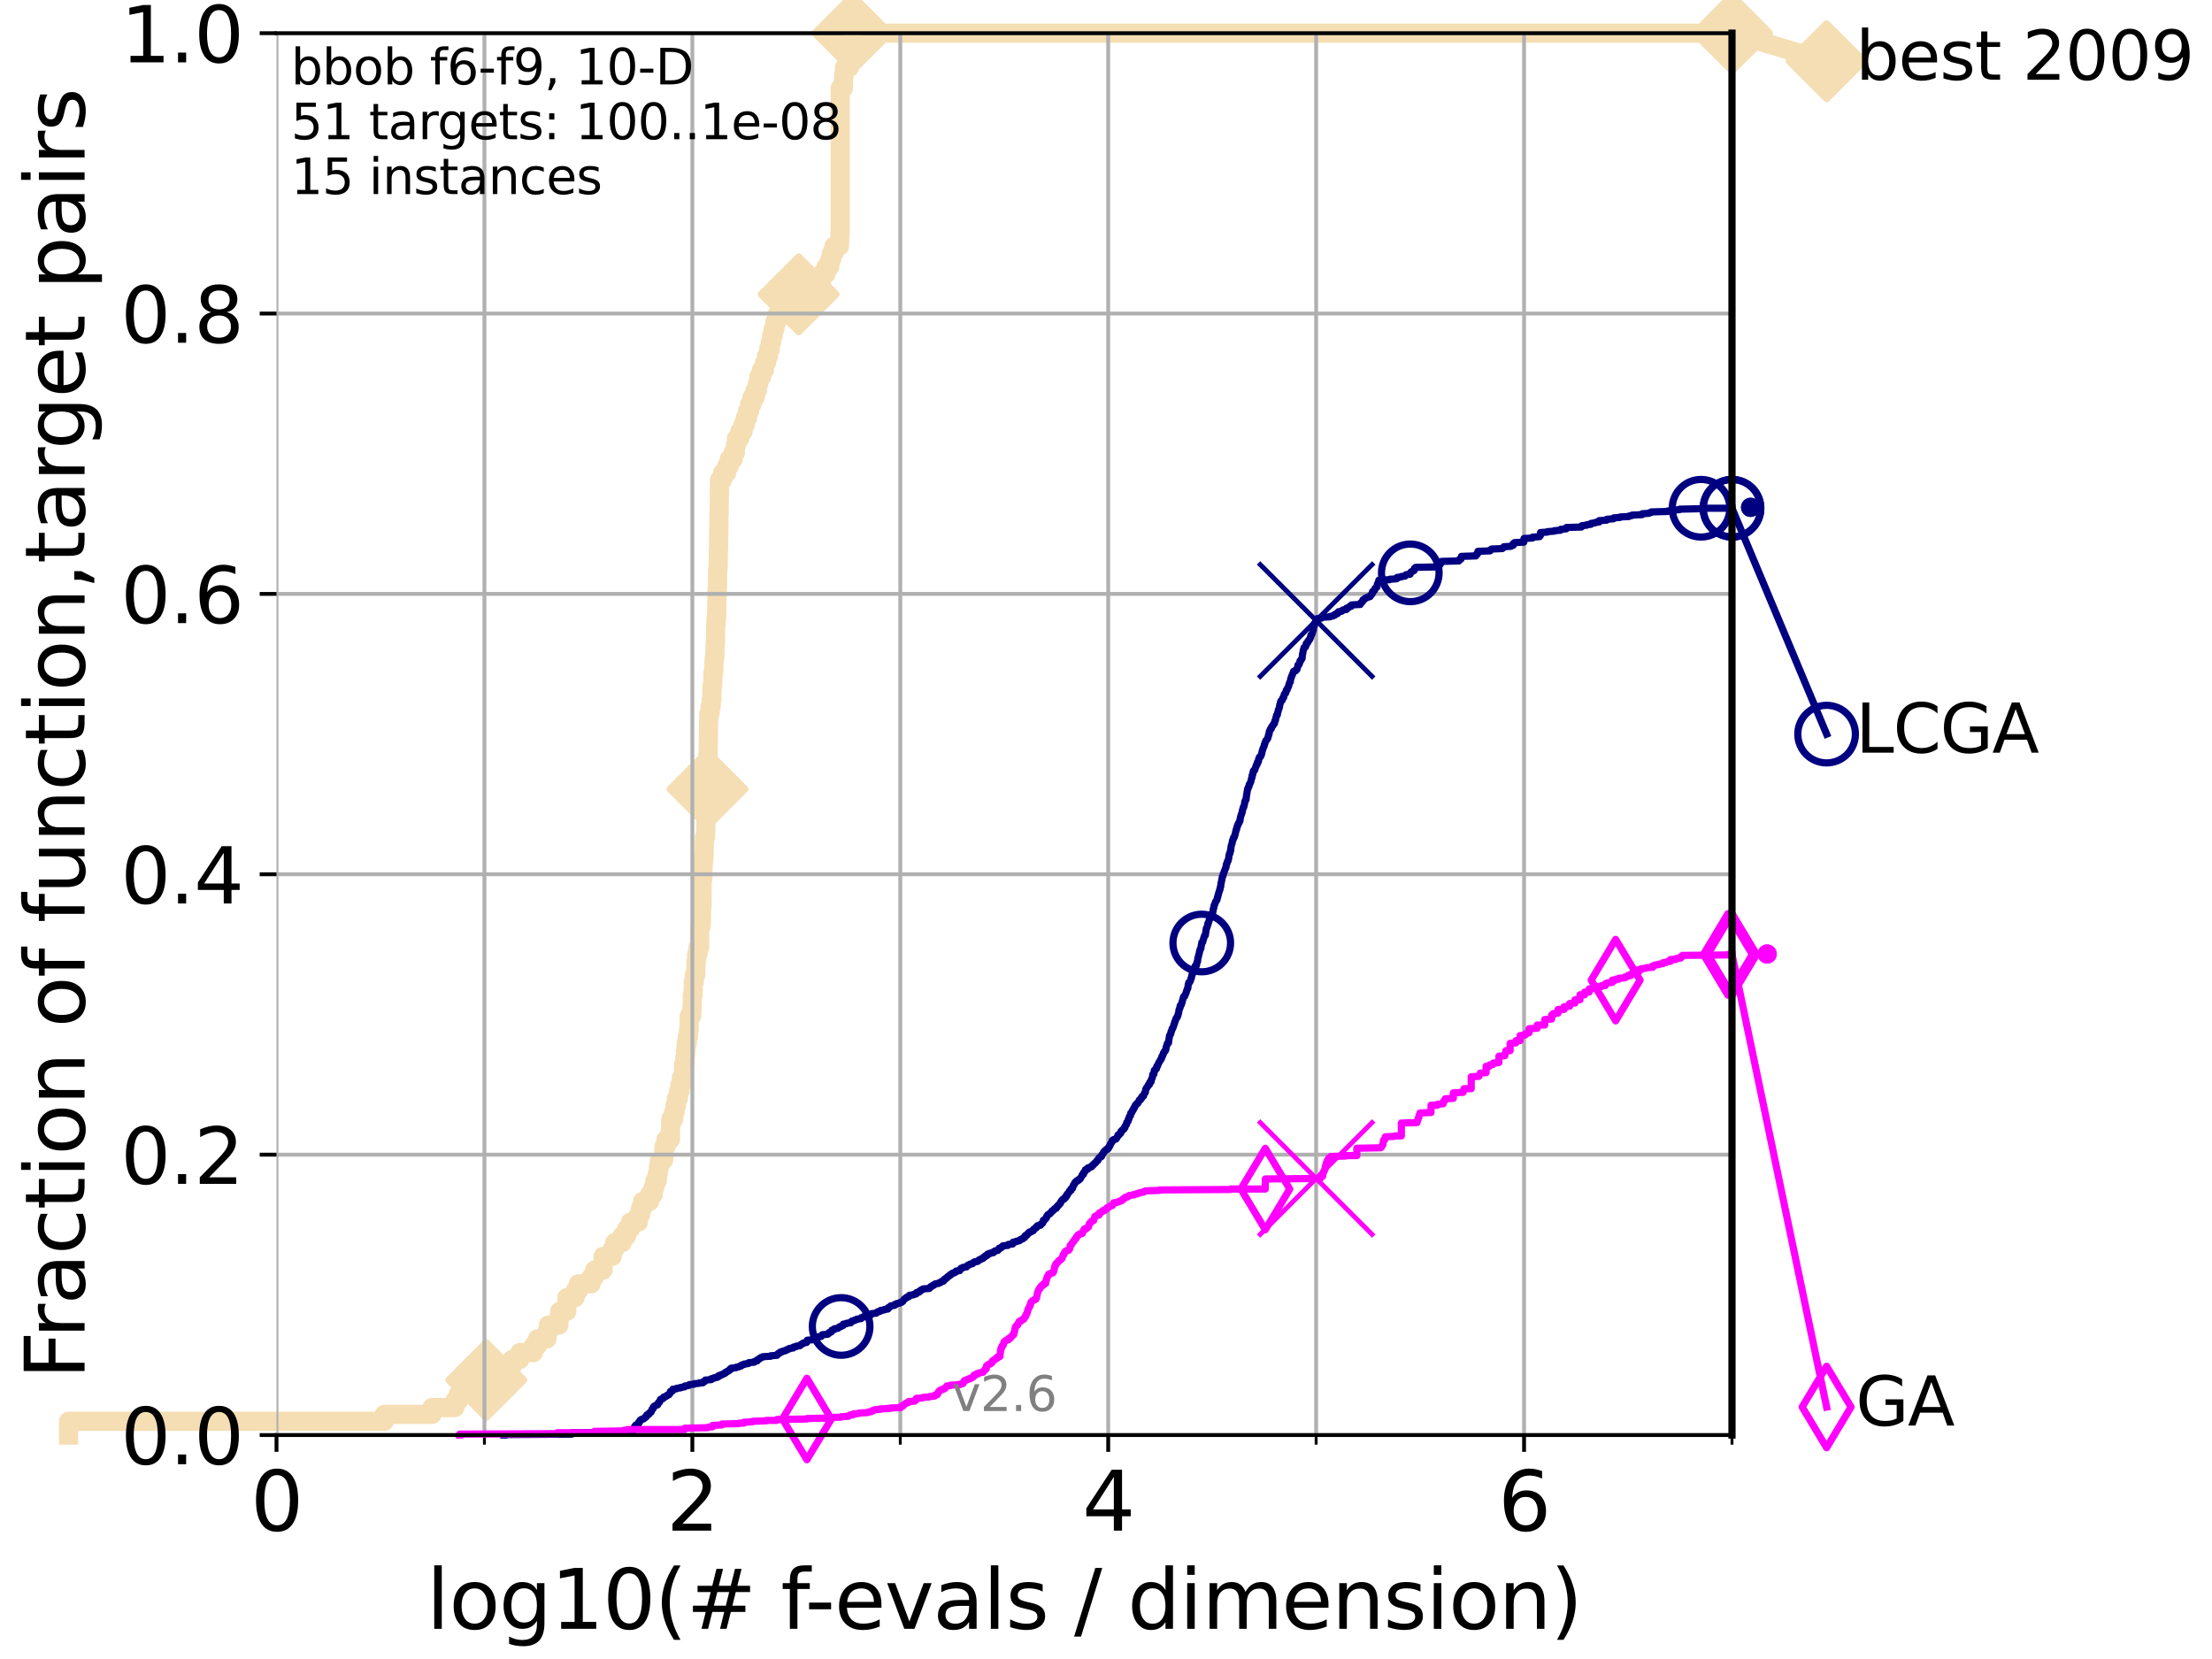 <?xml version="1.0" encoding="utf-8" standalone="no"?>
<!DOCTYPE svg PUBLIC "-//W3C//DTD SVG 1.1//EN"
  "http://www.w3.org/Graphics/SVG/1.1/DTD/svg11.dtd">
<svg xmlns:xlink="http://www.w3.org/1999/xlink" width="460.8pt" height="345.6pt" viewBox="0 0 460.8 345.6" xmlns="http://www.w3.org/2000/svg" version="1.1">
 <defs>
  <style type="text/css">*{stroke-linejoin: round; stroke-linecap: butt}</style>
 </defs>
 <g id="figure_1">
  <g id="patch_1">
   <path d="M 0 345.6 
L 460.8 345.6 
L 460.8 0 
L 0 0 
z
" style="fill: #ffffff"/>
  </g>
  <g id="axes_1">
   <g id="patch_2">
    <path d="M 57.6 298.944 
L 360.806 298.944 
L 360.806 6.912 
L 57.6 6.912 
z
" style="fill: #ffffff"/>
   </g>
   <g id="line2d_1">
    <path d="M 14.285 298.944 
L 14.285 296.081 
L 80.06 296.081 
L 80.06 294.649 
L 90.008 294.649 
L 90.008 293.218 
L 94.736 293.218 
L 94.736 291.786 
L 95.503 291.786 
L 95.503 290.355 
L 97.182 290.355 
L 97.182 288.923 
L 101.288 288.923 
L 101.288 287.492 
L 105.113 287.492 
L 105.113 286.06 
L 106.138 286.06 
L 106.138 284.629 
L 106.699 284.629 
L 106.699 283.197 
L 108.29 283.197 
L 108.29 281.766 
L 111.117 281.766 
L 111.117 280.334 
L 111.972 280.334 
L 111.972 278.903 
L 113.954 278.903 
L 113.954 277.471 
L 114.234 277.471 
L 114.234 276.04 
L 116.419 276.04 
L 116.419 274.608 
L 116.584 274.608 
L 116.584 273.176 
L 118.077 273.176 
L 118.077 270.313 
L 119.808 270.313 
L 119.808 268.882 
L 120.484 268.882 
L 120.484 267.45 
L 123.145 267.45 
L 123.145 266.019 
L 123.881 266.019 
L 123.881 264.587 
L 125.628 264.587 
L 125.628 261.724 
L 127.55 261.724 
L 127.55 260.293 
L 128.045 260.293 
L 128.045 258.861 
L 129.623 258.861 
L 129.623 257.43 
L 130.541 257.43 
L 130.541 255.998 
L 131.341 255.998 
L 131.341 254.567 
L 132.984 254.567 
L 132.984 253.135 
L 133.424 253.135 
L 133.424 251.704 
L 133.853 251.704 
L 133.853 250.272 
L 135.329 250.272 
L 135.329 248.84 
L 136.069 248.84 
L 136.069 247.409 
L 136.414 247.409 
L 136.414 245.977 
L 136.92 245.977 
L 136.92 244.546 
L 137.141 244.546 
L 137.141 243.114 
L 137.386 243.114 
L 137.386 241.683 
L 138.233 241.683 
L 138.336 238.82 
L 138.743 238.82 
L 138.743 237.388 
L 139.653 237.388 
L 139.748 233.094 
L 140.336 233.094 
L 140.336 231.662 
L 140.634 231.662 
L 140.634 230.231 
L 140.928 230.231 
L 140.928 228.799 
L 141.327 228.799 
L 141.327 227.368 
L 141.654 227.368 
L 141.654 225.936 
L 141.953 225.936 
L 141.953 224.504 
L 142.332 224.504 
L 142.436 221.641 
L 142.682 221.641 
L 142.682 220.21 
L 142.804 220.21 
L 142.804 218.778 
L 142.926 218.778 
L 142.926 217.347 
L 143.186 217.347 
L 143.186 215.915 
L 143.423 215.915 
L 143.423 214.484 
L 143.56 214.484 
L 143.58 211.621 
L 144.098 211.621 
L 144.193 208.758 
L 144.212 208.758 
L 144.212 207.326 
L 144.38 207.326 
L 144.436 204.463 
L 144.658 204.463 
L 144.658 203.032 
L 144.95 203.032 
L 145.004 200.168 
L 145.13 200.168 
L 145.13 198.737 
L 145.415 198.737 
L 145.415 197.305 
L 145.748 197.305 
L 145.765 193.011 
L 146.075 193.011 
L 146.177 188.716 
L 146.244 188.716 
L 146.261 182.99 
L 146.413 182.99 
L 146.446 180.127 
L 146.53 180.127 
L 146.53 178.696 
L 146.662 178.696 
L 146.761 174.401 
L 146.99 174.401 
L 147.087 170.106 
L 147.136 170.106 
L 147.152 167.243 
L 147.36 167.243 
L 147.455 157.223 
L 147.519 157.223 
L 147.613 150.065 
L 147.66 150.065 
L 147.66 148.633 
L 147.925 148.633 
L 147.925 147.202 
L 148.155 147.202 
L 148.155 145.77 
L 148.307 145.77 
L 148.322 142.907 
L 148.458 142.907 
L 148.548 140.044 
L 148.682 140.044 
L 148.771 137.181 
L 148.904 137.181 
L 148.962 134.318 
L 149.035 134.318 
L 149.093 130.024 
L 149.18 130.024 
L 149.18 128.592 
L 149.296 128.592 
L 149.382 122.866 
L 149.439 122.866 
L 149.51 118.571 
L 149.581 118.571 
L 149.666 114.277 
L 149.694 114.277 
L 149.778 107.119 
L 149.806 107.119 
L 149.89 99.961 
L 150.533 99.961 
L 150.533 98.53 
L 151.375 98.53 
L 151.375 97.098 
L 151.92 97.098 
L 151.92 95.667 
L 152.74 95.667 
L 152.74 94.235 
L 153.201 94.235 
L 153.201 92.804 
L 153.398 92.804 
L 153.398 91.372 
L 154.101 91.372 
L 154.101 89.941 
L 154.779 89.941 
L 154.779 88.509 
L 155.246 88.509 
L 155.246 87.078 
L 155.711 87.078 
L 155.711 85.646 
L 156.166 85.646 
L 156.166 84.215 
L 156.658 84.215 
L 156.658 82.783 
L 157.307 82.783 
L 157.307 81.352 
L 157.78 81.352 
L 157.78 79.92 
L 158.071 79.92 
L 158.071 78.488 
L 158.639 78.488 
L 158.639 77.057 
L 159.258 77.057 
L 159.258 75.625 
L 159.652 75.625 
L 159.652 74.194 
L 160.102 74.194 
L 160.102 72.762 
L 160.463 72.762 
L 160.463 71.331 
L 160.731 71.331 
L 160.731 69.899 
L 161.08 69.899 
L 161.08 68.468 
L 161.437 68.468 
L 161.437 67.036 
L 161.832 67.036 
L 161.832 65.605 
L 162.371 65.605 
L 162.371 64.173 
L 163.315 64.173 
L 163.315 62.742 
L 165.928 62.742 
L 165.928 61.31 
L 166.38 61.31 
L 166.38 59.879 
L 170.805 59.879 
L 170.805 58.447 
L 171.204 58.447 
L 171.204 57.016 
L 172.076 57.016 
L 172.076 55.584 
L 172.856 55.584 
L 172.856 54.152 
L 173.218 54.152 
L 173.218 52.721 
L 173.731 52.721 
L 173.731 51.289 
L 174.875 51.289 
L 174.967 48.426 
L 175.03 48.426 
L 175.03 18.364 
L 175.702 18.364 
L 175.755 15.501 
L 175.916 15.501 
L 175.916 14.07 
L 176.945 14.07 
L 176.945 12.638 
L 177.198 12.638 
L 177.198 11.207 
L 177.337 11.207 
L 177.428 8.344 
L 177.598 8.344 
L 177.598 6.912 
L 360.806 6.912 
L 360.806 6.912 
" style="fill: none; stroke: #f5deb3; stroke-width: 4; stroke-linecap: square"/>
   </g>
   <g id="line2d_2">
    <defs>
     <path id="m07e6977f3b" d="M 0 7.778 
L 7.778 0 
L 0 -7.778 
L -7.778 0 
z
" style="stroke: #f5deb3; stroke-width: 1.5; stroke-linejoin: miter"/>
    </defs>
    <g>
     <use xlink:href="#m07e6977f3b" x="101.288" y="287.492" style="fill: #f5deb3; stroke: #f5deb3; stroke-width: 1.5; stroke-linejoin: miter"/>
     <use xlink:href="#m07e6977f3b" x="147.376" y="164.38" style="fill: #f5deb3; stroke: #f5deb3; stroke-width: 1.5; stroke-linejoin: miter"/>
     <use xlink:href="#m07e6977f3b" x="166.38" y="61.31" style="fill: #f5deb3; stroke: #f5deb3; stroke-width: 1.5; stroke-linejoin: miter"/>
     <use xlink:href="#m07e6977f3b" x="177.598" y="6.912" style="fill: #f5deb3; stroke: #f5deb3; stroke-width: 1.5; stroke-linejoin: miter"/>
     <use xlink:href="#m07e6977f3b" x="177.598" y="6.912" style="fill: #f5deb3; stroke: #f5deb3; stroke-width: 1.5; stroke-linejoin: miter"/>
     <use xlink:href="#m07e6977f3b" x="360.806" y="6.912" style="fill: #f5deb3; stroke: #f5deb3; stroke-width: 1.5; stroke-linejoin: miter"/>
    </g>
   </g>
   <g id="line2d_3">
    <path style="fill: none; stroke: #f5deb3; stroke-width: 4; stroke-linecap: square"/>
    <g/>
   </g>
   <g id="line2d_4">
    <path d="M 360.806 6.912 
L 380.515 12.753 
" style="fill: none; stroke: #f5deb3; stroke-width: 4; stroke-linecap: square"/>
    <g>
     <use xlink:href="#m07e6977f3b" x="360.806" y="6.912" style="fill: #f5deb3; stroke: #f5deb3; stroke-width: 1.5; stroke-linejoin: miter"/>
     <use xlink:href="#m07e6977f3b" x="380.515" y="12.753" style="fill: #f5deb3; stroke: #f5deb3; stroke-width: 1.5; stroke-linejoin: miter"/>
    </g>
   </g>
   <g id="matplotlib.axis_1">
    <g id="xtick_1">
     <g id="line2d_5">
      <path d="M 57.6 298.944 
L 57.6 6.912 
" clip-path="url(#pc60427cc0a)" style="fill: none; stroke: #b0b0b0; stroke-width: 0.8; stroke-linecap: square"/>
     </g>
     <g id="line2d_6">
      <defs>
       <path id="me7aa585916" d="M 0 0 
L 0 3.5 
" style="stroke: #000000; stroke-width: 0.8"/>
      </defs>
      <g>
       <use xlink:href="#me7aa585916" x="57.6" y="298.944" style="stroke: #000000; stroke-width: 0.8"/>
      </g>
     </g>
     <g id="text_1">
      <!-- 0 -->
      <g transform="translate(52.192 318.861)scale(0.17 -0.17)">
       <defs>
        <path id="DejaVuSans-30" d="M 2034 4250 
Q 1547 4250 1301 3770 
Q 1056 3291 1056 2328 
Q 1056 1369 1301 889 
Q 1547 409 2034 409 
Q 2525 409 2770 889 
Q 3016 1369 3016 2328 
Q 3016 3291 2770 3770 
Q 2525 4250 2034 4250 
z
M 2034 4750 
Q 2819 4750 3233 4129 
Q 3647 3509 3647 2328 
Q 3647 1150 3233 529 
Q 2819 -91 2034 -91 
Q 1250 -91 836 529 
Q 422 1150 422 2328 
Q 422 3509 836 4129 
Q 1250 4750 2034 4750 
z
" transform="scale(0.016)"/>
       </defs>
       <use xlink:href="#DejaVuSans-30"/>
      </g>
     </g>
    </g>
    <g id="xtick_2">
     <g id="line2d_7">
      <path d="M 144.23 298.944 
L 144.23 6.912 
" clip-path="url(#pc60427cc0a)" style="fill: none; stroke: #b0b0b0; stroke-width: 0.8; stroke-linecap: square"/>
     </g>
     <g id="line2d_8">
      <g>
       <use xlink:href="#me7aa585916" x="144.23" y="298.944" style="stroke: #000000; stroke-width: 0.8"/>
      </g>
     </g>
     <g id="text_2">
      <!-- 2 -->
      <g transform="translate(138.822 318.861)scale(0.17 -0.17)">
       <defs>
        <path id="DejaVuSans-32" d="M 1228 531 
L 3431 531 
L 3431 0 
L 469 0 
L 469 531 
Q 828 903 1448 1529 
Q 2069 2156 2228 2338 
Q 2531 2678 2651 2914 
Q 2772 3150 2772 3378 
Q 2772 3750 2511 3984 
Q 2250 4219 1831 4219 
Q 1534 4219 1204 4116 
Q 875 4013 500 3803 
L 500 4441 
Q 881 4594 1212 4672 
Q 1544 4750 1819 4750 
Q 2544 4750 2975 4387 
Q 3406 4025 3406 3419 
Q 3406 3131 3298 2873 
Q 3191 2616 2906 2266 
Q 2828 2175 2409 1742 
Q 1991 1309 1228 531 
z
" transform="scale(0.016)"/>
       </defs>
       <use xlink:href="#DejaVuSans-32"/>
      </g>
     </g>
    </g>
    <g id="xtick_3">
     <g id="line2d_9">
      <path d="M 230.861 298.944 
L 230.861 6.912 
" clip-path="url(#pc60427cc0a)" style="fill: none; stroke: #b0b0b0; stroke-width: 0.8; stroke-linecap: square"/>
     </g>
     <g id="line2d_10">
      <g>
       <use xlink:href="#me7aa585916" x="230.861" y="298.944" style="stroke: #000000; stroke-width: 0.8"/>
      </g>
     </g>
     <g id="text_3">
      <!-- 4 -->
      <g transform="translate(225.453 318.861)scale(0.17 -0.17)">
       <defs>
        <path id="DejaVuSans-34" d="M 2419 4116 
L 825 1625 
L 2419 1625 
L 2419 4116 
z
M 2253 4666 
L 3047 4666 
L 3047 1625 
L 3713 1625 
L 3713 1100 
L 3047 1100 
L 3047 0 
L 2419 0 
L 2419 1100 
L 313 1100 
L 313 1709 
L 2253 4666 
z
" transform="scale(0.016)"/>
       </defs>
       <use xlink:href="#DejaVuSans-34"/>
      </g>
     </g>
    </g>
    <g id="xtick_4">
     <g id="line2d_11">
      <path d="M 317.491 298.944 
L 317.491 6.912 
" clip-path="url(#pc60427cc0a)" style="fill: none; stroke: #b0b0b0; stroke-width: 0.8; stroke-linecap: square"/>
     </g>
     <g id="line2d_12">
      <g>
       <use xlink:href="#me7aa585916" x="317.491" y="298.944" style="stroke: #000000; stroke-width: 0.8"/>
      </g>
     </g>
     <g id="text_4">
      <!-- 6 -->
      <g transform="translate(312.083 318.861)scale(0.17 -0.17)">
       <defs>
        <path id="DejaVuSans-36" d="M 2113 2584 
Q 1688 2584 1439 2293 
Q 1191 2003 1191 1497 
Q 1191 994 1439 701 
Q 1688 409 2113 409 
Q 2538 409 2786 701 
Q 3034 994 3034 1497 
Q 3034 2003 2786 2293 
Q 2538 2584 2113 2584 
z
M 3366 4563 
L 3366 3988 
Q 3128 4100 2886 4159 
Q 2644 4219 2406 4219 
Q 1781 4219 1451 3797 
Q 1122 3375 1075 2522 
Q 1259 2794 1537 2939 
Q 1816 3084 2150 3084 
Q 2853 3084 3261 2657 
Q 3669 2231 3669 1497 
Q 3669 778 3244 343 
Q 2819 -91 2113 -91 
Q 1303 -91 875 529 
Q 447 1150 447 2328 
Q 447 3434 972 4092 
Q 1497 4750 2381 4750 
Q 2619 4750 2861 4703 
Q 3103 4656 3366 4563 
z
" transform="scale(0.016)"/>
       </defs>
       <use xlink:href="#DejaVuSans-36"/>
      </g>
     </g>
    </g>
    <g id="xtick_5">
     <g id="line2d_13">
      <path d="M 100.915 298.944 
L 100.915 6.912 
" clip-path="url(#pc60427cc0a)" style="fill: none; stroke: #b0b0b0; stroke-width: 0.8; stroke-linecap: square"/>
     </g>
     <g id="line2d_14">
      <defs>
       <path id="m5e3689282a" d="M 0 0 
L 0 2 
" style="stroke: #000000; stroke-width: 0.6"/>
      </defs>
      <g>
       <use xlink:href="#m5e3689282a" x="100.915" y="298.944" style="stroke: #000000; stroke-width: 0.6"/>
      </g>
     </g>
    </g>
    <g id="xtick_6">
     <g id="line2d_15">
      <path d="M 187.546 298.944 
L 187.546 6.912 
" clip-path="url(#pc60427cc0a)" style="fill: none; stroke: #b0b0b0; stroke-width: 0.8; stroke-linecap: square"/>
     </g>
     <g id="line2d_16">
      <g>
       <use xlink:href="#m5e3689282a" x="187.546" y="298.944" style="stroke: #000000; stroke-width: 0.6"/>
      </g>
     </g>
    </g>
    <g id="xtick_7">
     <g id="line2d_17">
      <path d="M 274.176 298.944 
L 274.176 6.912 
" clip-path="url(#pc60427cc0a)" style="fill: none; stroke: #b0b0b0; stroke-width: 0.8; stroke-linecap: square"/>
     </g>
     <g id="line2d_18">
      <g>
       <use xlink:href="#m5e3689282a" x="274.176" y="298.944" style="stroke: #000000; stroke-width: 0.6"/>
      </g>
     </g>
    </g>
    <g id="xtick_8">
     <g id="line2d_19">
      <path d="M 360.806 298.944 
L 360.806 6.912 
" clip-path="url(#pc60427cc0a)" style="fill: none; stroke: #b0b0b0; stroke-width: 0.8; stroke-linecap: square"/>
     </g>
     <g id="line2d_20">
      <g>
       <use xlink:href="#m5e3689282a" x="360.806" y="298.944" style="stroke: #000000; stroke-width: 0.6"/>
      </g>
     </g>
    </g>
    <g id="text_5">
     <!-- log10(# f-evals / dimension) -->
     <g transform="translate(88.823 339.314)scale(0.17 -0.17)">
      <defs>
       <path id="DejaVuSans-6c" d="M 603 4863 
L 1178 4863 
L 1178 0 
L 603 0 
L 603 4863 
z
" transform="scale(0.016)"/>
       <path id="DejaVuSans-6f" d="M 1959 3097 
Q 1497 3097 1228 2736 
Q 959 2375 959 1747 
Q 959 1119 1226 758 
Q 1494 397 1959 397 
Q 2419 397 2687 759 
Q 2956 1122 2956 1747 
Q 2956 2369 2687 2733 
Q 2419 3097 1959 3097 
z
M 1959 3584 
Q 2709 3584 3137 3096 
Q 3566 2609 3566 1747 
Q 3566 888 3137 398 
Q 2709 -91 1959 -91 
Q 1206 -91 779 398 
Q 353 888 353 1747 
Q 353 2609 779 3096 
Q 1206 3584 1959 3584 
z
" transform="scale(0.016)"/>
       <path id="DejaVuSans-67" d="M 2906 1791 
Q 2906 2416 2648 2759 
Q 2391 3103 1925 3103 
Q 1463 3103 1205 2759 
Q 947 2416 947 1791 
Q 947 1169 1205 825 
Q 1463 481 1925 481 
Q 2391 481 2648 825 
Q 2906 1169 2906 1791 
z
M 3481 434 
Q 3481 -459 3084 -895 
Q 2688 -1331 1869 -1331 
Q 1566 -1331 1297 -1286 
Q 1028 -1241 775 -1147 
L 775 -588 
Q 1028 -725 1275 -790 
Q 1522 -856 1778 -856 
Q 2344 -856 2625 -561 
Q 2906 -266 2906 331 
L 2906 616 
Q 2728 306 2450 153 
Q 2172 0 1784 0 
Q 1141 0 747 490 
Q 353 981 353 1791 
Q 353 2603 747 3093 
Q 1141 3584 1784 3584 
Q 2172 3584 2450 3431 
Q 2728 3278 2906 2969 
L 2906 3500 
L 3481 3500 
L 3481 434 
z
" transform="scale(0.016)"/>
       <path id="DejaVuSans-31" d="M 794 531 
L 1825 531 
L 1825 4091 
L 703 3866 
L 703 4441 
L 1819 4666 
L 2450 4666 
L 2450 531 
L 3481 531 
L 3481 0 
L 794 0 
L 794 531 
z
" transform="scale(0.016)"/>
       <path id="DejaVuSans-28" d="M 1984 4856 
Q 1566 4138 1362 3434 
Q 1159 2731 1159 2009 
Q 1159 1288 1364 580 
Q 1569 -128 1984 -844 
L 1484 -844 
Q 1016 -109 783 600 
Q 550 1309 550 2009 
Q 550 2706 781 3412 
Q 1013 4119 1484 4856 
L 1984 4856 
z
" transform="scale(0.016)"/>
       <path id="DejaVuSans-23" d="M 3272 2816 
L 2363 2816 
L 2100 1772 
L 3016 1772 
L 3272 2816 
z
M 2803 4594 
L 2478 3297 
L 3391 3297 
L 3719 4594 
L 4219 4594 
L 3897 3297 
L 4872 3297 
L 4872 2816 
L 3775 2816 
L 3519 1772 
L 4513 1772 
L 4513 1294 
L 3397 1294 
L 3072 0 
L 2572 0 
L 2894 1294 
L 1978 1294 
L 1656 0 
L 1153 0 
L 1478 1294 
L 494 1294 
L 494 1772 
L 1594 1772 
L 1856 2816 
L 850 2816 
L 850 3297 
L 1978 3297 
L 2297 4594 
L 2803 4594 
z
" transform="scale(0.016)"/>
       <path id="DejaVuSans-20" transform="scale(0.016)"/>
       <path id="DejaVuSans-66" d="M 2375 4863 
L 2375 4384 
L 1825 4384 
Q 1516 4384 1395 4259 
Q 1275 4134 1275 3809 
L 1275 3500 
L 2222 3500 
L 2222 3053 
L 1275 3053 
L 1275 0 
L 697 0 
L 697 3053 
L 147 3053 
L 147 3500 
L 697 3500 
L 697 3744 
Q 697 4328 969 4595 
Q 1241 4863 1831 4863 
L 2375 4863 
z
" transform="scale(0.016)"/>
       <path id="DejaVuSans-2d" d="M 313 2009 
L 1997 2009 
L 1997 1497 
L 313 1497 
L 313 2009 
z
" transform="scale(0.016)"/>
       <path id="DejaVuSans-65" d="M 3597 1894 
L 3597 1613 
L 953 1613 
Q 991 1019 1311 708 
Q 1631 397 2203 397 
Q 2534 397 2845 478 
Q 3156 559 3463 722 
L 3463 178 
Q 3153 47 2828 -22 
Q 2503 -91 2169 -91 
Q 1331 -91 842 396 
Q 353 884 353 1716 
Q 353 2575 817 3079 
Q 1281 3584 2069 3584 
Q 2775 3584 3186 3129 
Q 3597 2675 3597 1894 
z
M 3022 2063 
Q 3016 2534 2758 2815 
Q 2500 3097 2075 3097 
Q 1594 3097 1305 2825 
Q 1016 2553 972 2059 
L 3022 2063 
z
" transform="scale(0.016)"/>
       <path id="DejaVuSans-76" d="M 191 3500 
L 800 3500 
L 1894 563 
L 2988 3500 
L 3597 3500 
L 2284 0 
L 1503 0 
L 191 3500 
z
" transform="scale(0.016)"/>
       <path id="DejaVuSans-61" d="M 2194 1759 
Q 1497 1759 1228 1600 
Q 959 1441 959 1056 
Q 959 750 1161 570 
Q 1363 391 1709 391 
Q 2188 391 2477 730 
Q 2766 1069 2766 1631 
L 2766 1759 
L 2194 1759 
z
M 3341 1997 
L 3341 0 
L 2766 0 
L 2766 531 
Q 2569 213 2275 61 
Q 1981 -91 1556 -91 
Q 1019 -91 701 211 
Q 384 513 384 1019 
Q 384 1609 779 1909 
Q 1175 2209 1959 2209 
L 2766 2209 
L 2766 2266 
Q 2766 2663 2505 2880 
Q 2244 3097 1772 3097 
Q 1472 3097 1187 3025 
Q 903 2953 641 2809 
L 641 3341 
Q 956 3463 1253 3523 
Q 1550 3584 1831 3584 
Q 2591 3584 2966 3190 
Q 3341 2797 3341 1997 
z
" transform="scale(0.016)"/>
       <path id="DejaVuSans-73" d="M 2834 3397 
L 2834 2853 
Q 2591 2978 2328 3040 
Q 2066 3103 1784 3103 
Q 1356 3103 1142 2972 
Q 928 2841 928 2578 
Q 928 2378 1081 2264 
Q 1234 2150 1697 2047 
L 1894 2003 
Q 2506 1872 2764 1633 
Q 3022 1394 3022 966 
Q 3022 478 2636 193 
Q 2250 -91 1575 -91 
Q 1294 -91 989 -36 
Q 684 19 347 128 
L 347 722 
Q 666 556 975 473 
Q 1284 391 1588 391 
Q 1994 391 2212 530 
Q 2431 669 2431 922 
Q 2431 1156 2273 1281 
Q 2116 1406 1581 1522 
L 1381 1569 
Q 847 1681 609 1914 
Q 372 2147 372 2553 
Q 372 3047 722 3315 
Q 1072 3584 1716 3584 
Q 2034 3584 2315 3537 
Q 2597 3491 2834 3397 
z
" transform="scale(0.016)"/>
       <path id="DejaVuSans-2f" d="M 1625 4666 
L 2156 4666 
L 531 -594 
L 0 -594 
L 1625 4666 
z
" transform="scale(0.016)"/>
       <path id="DejaVuSans-64" d="M 2906 2969 
L 2906 4863 
L 3481 4863 
L 3481 0 
L 2906 0 
L 2906 525 
Q 2725 213 2448 61 
Q 2172 -91 1784 -91 
Q 1150 -91 751 415 
Q 353 922 353 1747 
Q 353 2572 751 3078 
Q 1150 3584 1784 3584 
Q 2172 3584 2448 3432 
Q 2725 3281 2906 2969 
z
M 947 1747 
Q 947 1113 1208 752 
Q 1469 391 1925 391 
Q 2381 391 2643 752 
Q 2906 1113 2906 1747 
Q 2906 2381 2643 2742 
Q 2381 3103 1925 3103 
Q 1469 3103 1208 2742 
Q 947 2381 947 1747 
z
" transform="scale(0.016)"/>
       <path id="DejaVuSans-69" d="M 603 3500 
L 1178 3500 
L 1178 0 
L 603 0 
L 603 3500 
z
M 603 4863 
L 1178 4863 
L 1178 4134 
L 603 4134 
L 603 4863 
z
" transform="scale(0.016)"/>
       <path id="DejaVuSans-6d" d="M 3328 2828 
Q 3544 3216 3844 3400 
Q 4144 3584 4550 3584 
Q 5097 3584 5394 3201 
Q 5691 2819 5691 2113 
L 5691 0 
L 5113 0 
L 5113 2094 
Q 5113 2597 4934 2840 
Q 4756 3084 4391 3084 
Q 3944 3084 3684 2787 
Q 3425 2491 3425 1978 
L 3425 0 
L 2847 0 
L 2847 2094 
Q 2847 2600 2669 2842 
Q 2491 3084 2119 3084 
Q 1678 3084 1418 2786 
Q 1159 2488 1159 1978 
L 1159 0 
L 581 0 
L 581 3500 
L 1159 3500 
L 1159 2956 
Q 1356 3278 1631 3431 
Q 1906 3584 2284 3584 
Q 2666 3584 2933 3390 
Q 3200 3197 3328 2828 
z
" transform="scale(0.016)"/>
       <path id="DejaVuSans-6e" d="M 3513 2113 
L 3513 0 
L 2938 0 
L 2938 2094 
Q 2938 2591 2744 2837 
Q 2550 3084 2163 3084 
Q 1697 3084 1428 2787 
Q 1159 2491 1159 1978 
L 1159 0 
L 581 0 
L 581 3500 
L 1159 3500 
L 1159 2956 
Q 1366 3272 1645 3428 
Q 1925 3584 2291 3584 
Q 2894 3584 3203 3211 
Q 3513 2838 3513 2113 
z
" transform="scale(0.016)"/>
       <path id="DejaVuSans-29" d="M 513 4856 
L 1013 4856 
Q 1481 4119 1714 3412 
Q 1947 2706 1947 2009 
Q 1947 1309 1714 600 
Q 1481 -109 1013 -844 
L 513 -844 
Q 928 -128 1133 580 
Q 1338 1288 1338 2009 
Q 1338 2731 1133 3434 
Q 928 4138 513 4856 
z
" transform="scale(0.016)"/>
      </defs>
      <use xlink:href="#DejaVuSans-6c"/>
      <use xlink:href="#DejaVuSans-6f" x="27.783"/>
      <use xlink:href="#DejaVuSans-67" x="88.965"/>
      <use xlink:href="#DejaVuSans-31" x="152.441"/>
      <use xlink:href="#DejaVuSans-30" x="216.064"/>
      <use xlink:href="#DejaVuSans-28" x="279.688"/>
      <use xlink:href="#DejaVuSans-23" x="318.701"/>
      <use xlink:href="#DejaVuSans-20" x="402.49"/>
      <use xlink:href="#DejaVuSans-66" x="434.277"/>
      <use xlink:href="#DejaVuSans-2d" x="463.982"/>
      <use xlink:href="#DejaVuSans-65" x="500.066"/>
      <use xlink:href="#DejaVuSans-76" x="561.59"/>
      <use xlink:href="#DejaVuSans-61" x="620.77"/>
      <use xlink:href="#DejaVuSans-6c" x="682.049"/>
      <use xlink:href="#DejaVuSans-73" x="709.832"/>
      <use xlink:href="#DejaVuSans-20" x="761.932"/>
      <use xlink:href="#DejaVuSans-2f" x="793.719"/>
      <use xlink:href="#DejaVuSans-20" x="827.41"/>
      <use xlink:href="#DejaVuSans-64" x="859.197"/>
      <use xlink:href="#DejaVuSans-69" x="922.674"/>
      <use xlink:href="#DejaVuSans-6d" x="950.457"/>
      <use xlink:href="#DejaVuSans-65" x="1047.869"/>
      <use xlink:href="#DejaVuSans-6e" x="1109.393"/>
      <use xlink:href="#DejaVuSans-73" x="1172.771"/>
      <use xlink:href="#DejaVuSans-69" x="1224.871"/>
      <use xlink:href="#DejaVuSans-6f" x="1252.654"/>
      <use xlink:href="#DejaVuSans-6e" x="1313.836"/>
      <use xlink:href="#DejaVuSans-29" x="1377.215"/>
     </g>
    </g>
   </g>
   <g id="matplotlib.axis_2">
    <g id="ytick_1">
     <g id="line2d_21">
      <path d="M 57.6 298.944 
L 360.806 298.944 
" clip-path="url(#pc60427cc0a)" style="fill: none; stroke: #b0b0b0; stroke-width: 0.8; stroke-linecap: square"/>
     </g>
     <g id="line2d_22">
      <defs>
       <path id="me7a6c334cd" d="M 0 0 
L -3.5 0 
" style="stroke: #000000; stroke-width: 0.8"/>
      </defs>
      <g>
       <use xlink:href="#me7a6c334cd" x="57.6" y="298.944" style="stroke: #000000; stroke-width: 0.8"/>
      </g>
     </g>
     <g id="text_6">
      <!-- 0.0 -->
      <g transform="translate(25.155 305.023)scale(0.16 -0.16)">
       <defs>
        <path id="DejaVuSans-2e" d="M 684 794 
L 1344 794 
L 1344 0 
L 684 0 
L 684 794 
z
" transform="scale(0.016)"/>
       </defs>
       <use xlink:href="#DejaVuSans-30"/>
       <use xlink:href="#DejaVuSans-2e" x="63.623"/>
       <use xlink:href="#DejaVuSans-30" x="95.41"/>
      </g>
     </g>
    </g>
    <g id="ytick_2">
     <g id="line2d_23">
      <path d="M 57.6 240.538 
L 360.806 240.538 
" clip-path="url(#pc60427cc0a)" style="fill: none; stroke: #b0b0b0; stroke-width: 0.8; stroke-linecap: square"/>
     </g>
     <g id="line2d_24">
      <g>
       <use xlink:href="#me7a6c334cd" x="57.6" y="240.538" style="stroke: #000000; stroke-width: 0.8"/>
      </g>
     </g>
     <g id="text_7">
      <!-- 0.2 -->
      <g transform="translate(25.155 246.616)scale(0.16 -0.16)">
       <use xlink:href="#DejaVuSans-30"/>
       <use xlink:href="#DejaVuSans-2e" x="63.623"/>
       <use xlink:href="#DejaVuSans-32" x="95.41"/>
      </g>
     </g>
    </g>
    <g id="ytick_3">
     <g id="line2d_25">
      <path d="M 57.6 182.131 
L 360.806 182.131 
" clip-path="url(#pc60427cc0a)" style="fill: none; stroke: #b0b0b0; stroke-width: 0.8; stroke-linecap: square"/>
     </g>
     <g id="line2d_26">
      <g>
       <use xlink:href="#me7a6c334cd" x="57.6" y="182.131" style="stroke: #000000; stroke-width: 0.8"/>
      </g>
     </g>
     <g id="text_8">
      <!-- 0.4 -->
      <g transform="translate(25.155 188.21)scale(0.16 -0.16)">
       <use xlink:href="#DejaVuSans-30"/>
       <use xlink:href="#DejaVuSans-2e" x="63.623"/>
       <use xlink:href="#DejaVuSans-34" x="95.41"/>
      </g>
     </g>
    </g>
    <g id="ytick_4">
     <g id="line2d_27">
      <path d="M 57.6 123.725 
L 360.806 123.725 
" clip-path="url(#pc60427cc0a)" style="fill: none; stroke: #b0b0b0; stroke-width: 0.8; stroke-linecap: square"/>
     </g>
     <g id="line2d_28">
      <g>
       <use xlink:href="#me7a6c334cd" x="57.6" y="123.725" style="stroke: #000000; stroke-width: 0.8"/>
      </g>
     </g>
     <g id="text_9">
      <!-- 0.6 -->
      <g transform="translate(25.155 129.804)scale(0.16 -0.16)">
       <use xlink:href="#DejaVuSans-30"/>
       <use xlink:href="#DejaVuSans-2e" x="63.623"/>
       <use xlink:href="#DejaVuSans-36" x="95.41"/>
      </g>
     </g>
    </g>
    <g id="ytick_5">
     <g id="line2d_29">
      <path d="M 57.6 65.318 
L 360.806 65.318 
" clip-path="url(#pc60427cc0a)" style="fill: none; stroke: #b0b0b0; stroke-width: 0.8; stroke-linecap: square"/>
     </g>
     <g id="line2d_30">
      <g>
       <use xlink:href="#me7a6c334cd" x="57.6" y="65.318" style="stroke: #000000; stroke-width: 0.8"/>
      </g>
     </g>
     <g id="text_10">
      <!-- 0.8 -->
      <g transform="translate(25.155 71.397)scale(0.16 -0.16)">
       <defs>
        <path id="DejaVuSans-38" d="M 2034 2216 
Q 1584 2216 1326 1975 
Q 1069 1734 1069 1313 
Q 1069 891 1326 650 
Q 1584 409 2034 409 
Q 2484 409 2743 651 
Q 3003 894 3003 1313 
Q 3003 1734 2745 1975 
Q 2488 2216 2034 2216 
z
M 1403 2484 
Q 997 2584 770 2862 
Q 544 3141 544 3541 
Q 544 4100 942 4425 
Q 1341 4750 2034 4750 
Q 2731 4750 3128 4425 
Q 3525 4100 3525 3541 
Q 3525 3141 3298 2862 
Q 3072 2584 2669 2484 
Q 3125 2378 3379 2068 
Q 3634 1759 3634 1313 
Q 3634 634 3220 271 
Q 2806 -91 2034 -91 
Q 1263 -91 848 271 
Q 434 634 434 1313 
Q 434 1759 690 2068 
Q 947 2378 1403 2484 
z
M 1172 3481 
Q 1172 3119 1398 2916 
Q 1625 2713 2034 2713 
Q 2441 2713 2670 2916 
Q 2900 3119 2900 3481 
Q 2900 3844 2670 4047 
Q 2441 4250 2034 4250 
Q 1625 4250 1398 4047 
Q 1172 3844 1172 3481 
z
" transform="scale(0.016)"/>
       </defs>
       <use xlink:href="#DejaVuSans-30"/>
       <use xlink:href="#DejaVuSans-2e" x="63.623"/>
       <use xlink:href="#DejaVuSans-38" x="95.41"/>
      </g>
     </g>
    </g>
    <g id="ytick_6">
     <g id="line2d_31">
      <path d="M 57.6 6.912 
L 360.806 6.912 
" clip-path="url(#pc60427cc0a)" style="fill: none; stroke: #b0b0b0; stroke-width: 0.8; stroke-linecap: square"/>
     </g>
     <g id="line2d_32">
      <g>
       <use xlink:href="#me7a6c334cd" x="57.6" y="6.912" style="stroke: #000000; stroke-width: 0.8"/>
      </g>
     </g>
     <g id="text_11">
      <!-- 1.0 -->
      <g transform="translate(25.155 12.991)scale(0.16 -0.16)">
       <use xlink:href="#DejaVuSans-31"/>
       <use xlink:href="#DejaVuSans-2e" x="63.623"/>
       <use xlink:href="#DejaVuSans-30" x="95.41"/>
      </g>
     </g>
    </g>
    <g id="text_12">
     <!-- Fraction of function,target pairs -->
     <g transform="translate(17.62 287.313)rotate(-90)scale(0.17 -0.17)">
      <defs>
       <path id="DejaVuSans-46" d="M 628 4666 
L 3309 4666 
L 3309 4134 
L 1259 4134 
L 1259 2759 
L 3109 2759 
L 3109 2228 
L 1259 2228 
L 1259 0 
L 628 0 
L 628 4666 
z
" transform="scale(0.016)"/>
       <path id="DejaVuSans-72" d="M 2631 2963 
Q 2534 3019 2420 3045 
Q 2306 3072 2169 3072 
Q 1681 3072 1420 2755 
Q 1159 2438 1159 1844 
L 1159 0 
L 581 0 
L 581 3500 
L 1159 3500 
L 1159 2956 
Q 1341 3275 1631 3429 
Q 1922 3584 2338 3584 
Q 2397 3584 2469 3576 
Q 2541 3569 2628 3553 
L 2631 2963 
z
" transform="scale(0.016)"/>
       <path id="DejaVuSans-63" d="M 3122 3366 
L 3122 2828 
Q 2878 2963 2633 3030 
Q 2388 3097 2138 3097 
Q 1578 3097 1268 2742 
Q 959 2388 959 1747 
Q 959 1106 1268 751 
Q 1578 397 2138 397 
Q 2388 397 2633 464 
Q 2878 531 3122 666 
L 3122 134 
Q 2881 22 2623 -34 
Q 2366 -91 2075 -91 
Q 1284 -91 818 406 
Q 353 903 353 1747 
Q 353 2603 823 3093 
Q 1294 3584 2113 3584 
Q 2378 3584 2631 3529 
Q 2884 3475 3122 3366 
z
" transform="scale(0.016)"/>
       <path id="DejaVuSans-74" d="M 1172 4494 
L 1172 3500 
L 2356 3500 
L 2356 3053 
L 1172 3053 
L 1172 1153 
Q 1172 725 1289 603 
Q 1406 481 1766 481 
L 2356 481 
L 2356 0 
L 1766 0 
Q 1100 0 847 248 
Q 594 497 594 1153 
L 594 3053 
L 172 3053 
L 172 3500 
L 594 3500 
L 594 4494 
L 1172 4494 
z
" transform="scale(0.016)"/>
       <path id="DejaVuSans-75" d="M 544 1381 
L 544 3500 
L 1119 3500 
L 1119 1403 
Q 1119 906 1312 657 
Q 1506 409 1894 409 
Q 2359 409 2629 706 
Q 2900 1003 2900 1516 
L 2900 3500 
L 3475 3500 
L 3475 0 
L 2900 0 
L 2900 538 
Q 2691 219 2414 64 
Q 2138 -91 1772 -91 
Q 1169 -91 856 284 
Q 544 659 544 1381 
z
M 1991 3584 
L 1991 3584 
z
" transform="scale(0.016)"/>
       <path id="DejaVuSans-2c" d="M 750 794 
L 1409 794 
L 1409 256 
L 897 -744 
L 494 -744 
L 750 256 
L 750 794 
z
" transform="scale(0.016)"/>
       <path id="DejaVuSans-70" d="M 1159 525 
L 1159 -1331 
L 581 -1331 
L 581 3500 
L 1159 3500 
L 1159 2969 
Q 1341 3281 1617 3432 
Q 1894 3584 2278 3584 
Q 2916 3584 3314 3078 
Q 3713 2572 3713 1747 
Q 3713 922 3314 415 
Q 2916 -91 2278 -91 
Q 1894 -91 1617 61 
Q 1341 213 1159 525 
z
M 3116 1747 
Q 3116 2381 2855 2742 
Q 2594 3103 2138 3103 
Q 1681 3103 1420 2742 
Q 1159 2381 1159 1747 
Q 1159 1113 1420 752 
Q 1681 391 2138 391 
Q 2594 391 2855 752 
Q 3116 1113 3116 1747 
z
" transform="scale(0.016)"/>
      </defs>
      <use xlink:href="#DejaVuSans-46"/>
      <use xlink:href="#DejaVuSans-72" x="50.27"/>
      <use xlink:href="#DejaVuSans-61" x="91.383"/>
      <use xlink:href="#DejaVuSans-63" x="152.662"/>
      <use xlink:href="#DejaVuSans-74" x="207.643"/>
      <use xlink:href="#DejaVuSans-69" x="246.852"/>
      <use xlink:href="#DejaVuSans-6f" x="274.635"/>
      <use xlink:href="#DejaVuSans-6e" x="335.816"/>
      <use xlink:href="#DejaVuSans-20" x="399.195"/>
      <use xlink:href="#DejaVuSans-6f" x="430.982"/>
      <use xlink:href="#DejaVuSans-66" x="492.164"/>
      <use xlink:href="#DejaVuSans-20" x="527.369"/>
      <use xlink:href="#DejaVuSans-66" x="559.156"/>
      <use xlink:href="#DejaVuSans-75" x="594.361"/>
      <use xlink:href="#DejaVuSans-6e" x="657.74"/>
      <use xlink:href="#DejaVuSans-63" x="721.119"/>
      <use xlink:href="#DejaVuSans-74" x="776.1"/>
      <use xlink:href="#DejaVuSans-69" x="815.309"/>
      <use xlink:href="#DejaVuSans-6f" x="843.092"/>
      <use xlink:href="#DejaVuSans-6e" x="904.273"/>
      <use xlink:href="#DejaVuSans-2c" x="967.652"/>
      <use xlink:href="#DejaVuSans-74" x="999.439"/>
      <use xlink:href="#DejaVuSans-61" x="1038.648"/>
      <use xlink:href="#DejaVuSans-72" x="1099.928"/>
      <use xlink:href="#DejaVuSans-67" x="1139.291"/>
      <use xlink:href="#DejaVuSans-65" x="1202.768"/>
      <use xlink:href="#DejaVuSans-74" x="1264.291"/>
      <use xlink:href="#DejaVuSans-20" x="1303.5"/>
      <use xlink:href="#DejaVuSans-70" x="1335.287"/>
      <use xlink:href="#DejaVuSans-61" x="1398.764"/>
      <use xlink:href="#DejaVuSans-69" x="1460.043"/>
      <use xlink:href="#DejaVuSans-72" x="1487.826"/>
      <use xlink:href="#DejaVuSans-73" x="1528.939"/>
     </g>
    </g>
   </g>
   <g id="line2d_33">
    <defs>
     <path id="m846c520c3a" d="M 0 1.5 
C 0.398 1.5 0.779 1.342 1.061 1.061 
C 1.342 0.779 1.5 0.398 1.5 0 
C 1.5 -0.398 1.342 -0.779 1.061 -1.061 
C 0.779 -1.342 0.398 -1.5 0 -1.5 
C -0.398 -1.5 -0.779 -1.342 -1.061 -1.061 
C -1.342 -0.779 -1.5 -0.398 -1.5 0 
C -1.5 0.398 -1.342 0.779 -1.061 1.061 
C -0.779 1.342 -0.398 1.5 0 1.5 
z
" style="stroke: #f5deb3"/>
    </defs>
    <g>
     <use xlink:href="#m846c520c3a" x="177.598" y="6.912" style="fill: #f5deb3; stroke: #f5deb3"/>
     <use xlink:href="#m846c520c3a" x="177.598" y="6.912" style="fill: #f5deb3; stroke: #f5deb3"/>
    </g>
   </g>
   <g id="line2d_34">
    <defs>
     <path id="m59c51554d1" d="M 0 1.5 
C 0.398 1.5 0.779 1.342 1.061 1.061 
C 1.342 0.779 1.5 0.398 1.5 0 
C 1.5 -0.398 1.342 -0.779 1.061 -1.061 
C 0.779 -1.342 0.398 -1.5 0 -1.5 
C -0.398 -1.5 -0.779 -1.342 -1.061 -1.061 
C -1.342 -0.779 -1.5 -0.398 -1.5 0 
C -1.5 0.398 -1.342 0.779 -1.061 1.061 
C -0.779 1.342 -0.398 1.5 0 1.5 
z
" style="stroke: #000080"/>
    </defs>
    <g>
     <use xlink:href="#m59c51554d1" x="364.68" y="105.688" style="fill: #000080; stroke: #000080"/>
     <use xlink:href="#m59c51554d1" x="364.68" y="105.688" style="fill: #000080; stroke: #000080"/>
    </g>
   </g>
   <g id="line2d_35">
    <path d="M 104.962 298.944 
L 104.962 298.849 
L 119.106 298.753 
L 119.106 298.467 
L 131.416 298.371 
L 131.416 298.276 
L 131.784 298.181 
L 131.82 297.99 
L 132.001 297.99 
L 132.073 297.608 
L 132.145 297.608 
L 132.216 297.131 
L 132.464 297.035 
L 132.464 296.844 
L 132.95 296.749 
L 133.052 296.272 
L 133.222 296.272 
L 133.323 295.89 
L 133.557 295.795 
L 133.557 295.699 
L 134.048 295.604 
L 134.048 295.508 
L 134.305 295.413 
L 134.368 295.222 
L 134.652 295.127 
L 134.746 294.745 
L 135.147 294.649 
L 135.238 294.363 
L 135.479 294.268 
L 135.479 294.172 
L 135.628 294.172 
L 135.688 293.886 
L 135.806 293.79 
L 135.806 293.6 
L 136.011 293.504 
L 136.098 293.122 
L 136.271 293.027 
L 136.271 292.932 
L 136.612 292.836 
L 136.612 292.741 
L 137.003 292.645 
L 137.113 292.359 
L 137.168 292.264 
L 137.168 292.168 
L 137.413 292.073 
L 137.521 291.691 
L 137.601 291.691 
L 137.601 291.5 
L 137.998 291.405 
L 137.998 291.309 
L 138.181 291.309 
L 138.259 291.023 
L 138.718 290.927 
L 138.718 290.832 
L 138.993 290.737 
L 138.993 290.641 
L 139.363 290.546 
L 139.411 290.355 
L 139.581 290.259 
L 139.653 289.878 
L 140.08 289.782 
L 140.15 289.4 
L 140.951 289.305 
L 140.951 289.21 
L 141.783 289.114 
L 141.783 289.019 
L 142.58 288.923 
L 142.662 288.732 
L 143.482 288.637 
L 143.58 288.446 
L 144.621 288.351 
L 144.621 288.255 
L 145.713 288.16 
L 145.713 288.064 
L 146.429 288.064 
L 146.429 287.874 
L 146.827 287.778 
L 146.925 287.492 
L 148.186 287.396 
L 148.186 287.205 
L 148.771 287.11 
L 148.771 287.015 
L 149.453 286.919 
L 149.496 286.728 
L 149.792 286.728 
L 149.792 286.537 
L 150.289 286.442 
L 150.289 286.347 
L 150.721 286.251 
L 150.721 286.156 
L 151.09 286.06 
L 151.129 285.869 
L 151.465 285.774 
L 151.465 285.678 
L 151.795 285.583 
L 151.795 285.488 
L 152.057 285.392 
L 152.095 285.201 
L 152.316 285.201 
L 152.316 285.01 
L 153.34 284.915 
L 153.34 284.82 
L 153.979 284.724 
L 153.979 284.629 
L 154.432 284.533 
L 154.498 284.342 
L 155.035 284.247 
L 155.035 284.152 
L 155.904 284.056 
L 155.995 283.865 
L 157.147 283.77 
L 157.222 283.579 
L 157.762 283.483 
L 157.862 283.197 
L 158.205 283.102 
L 158.205 283.006 
L 158.454 282.911 
L 158.454 282.815 
L 158.891 282.72 
L 158.891 282.625 
L 160.558 282.529 
L 160.558 282.434 
L 161.862 282.338 
L 161.877 282.147 
L 162.133 282.052 
L 162.133 281.957 
L 162.464 281.861 
L 162.521 281.67 
L 163.033 281.575 
L 163.033 281.479 
L 163.619 281.384 
L 163.619 281.288 
L 164.018 281.193 
L 164.018 281.098 
L 164.427 281.002 
L 164.427 280.907 
L 165.233 280.811 
L 165.282 280.62 
L 165.886 280.525 
L 165.886 280.43 
L 166.656 280.334 
L 166.758 280.143 
L 167.034 280.048 
L 167.034 279.952 
L 167.356 279.857 
L 167.356 279.762 
L 168.027 279.666 
L 168.101 279.38 
L 168.169 279.284 
L 168.169 279.189 
L 169.304 279.093 
L 169.304 278.998 
L 169.565 278.903 
L 169.565 278.807 
L 170.039 278.712 
L 170.139 278.521 
L 171.042 278.425 
L 171.042 278.33 
L 171.244 278.235 
L 171.267 278.044 
L 172.449 277.948 
L 172.449 277.853 
L 172.699 277.757 
L 172.745 277.566 
L 173.178 277.471 
L 173.19 277.28 
L 173.314 277.185 
L 173.314 277.089 
L 173.77 276.994 
L 173.828 276.803 
L 174.544 276.708 
L 174.544 276.612 
L 174.827 276.517 
L 174.827 276.421 
L 175.223 276.326 
L 175.223 276.23 
L 175.61 276.135 
L 175.663 275.849 
L 176.34 275.753 
L 176.34 275.658 
L 177.23 275.562 
L 177.237 275.371 
L 177.505 275.276 
L 177.505 275.181 
L 178.027 275.085 
L 178.027 274.99 
L 178.495 274.894 
L 178.495 274.799 
L 179.367 274.703 
L 179.378 274.513 
L 179.8 274.417 
L 179.8 274.322 
L 180.513 274.226 
L 180.513 274.131 
L 181.295 274.035 
L 181.295 273.94 
L 181.488 273.845 
L 181.553 273.654 
L 182.551 273.558 
L 182.551 273.463 
L 182.814 273.367 
L 182.814 273.272 
L 183.35 273.176 
L 183.435 272.986 
L 184.196 272.89 
L 184.196 272.795 
L 184.965 272.699 
L 185.027 272.413 
L 185.351 272.318 
L 185.351 272.222 
L 185.576 272.127 
L 185.576 272.031 
L 186.348 271.936 
L 186.388 271.745 
L 186.803 271.65 
L 186.803 271.554 
L 187.425 271.459 
L 187.425 271.363 
L 187.883 271.268 
L 187.883 271.172 
L 188.098 271.077 
L 188.138 270.886 
L 188.292 270.791 
L 188.402 270.6 
L 188.645 270.504 
L 188.645 270.409 
L 188.904 270.313 
L 188.904 270.218 
L 189.332 270.123 
L 189.439 269.836 
L 190.287 269.741 
L 190.287 269.645 
L 190.843 269.55 
L 190.935 269.264 
L 191.487 269.168 
L 191.509 268.977 
L 191.844 268.882 
L 191.917 268.691 
L 192.286 268.596 
L 192.286 268.5 
L 193.594 268.405 
L 193.678 268.214 
L 193.895 268.118 
L 193.895 268.023 
L 194.195 267.928 
L 194.195 267.832 
L 194.526 267.737 
L 194.526 267.641 
L 194.843 267.546 
L 194.843 267.45 
L 195.557 267.355 
L 195.557 267.259 
L 195.973 267.164 
L 196.075 266.973 
L 196.557 266.878 
L 196.557 266.782 
L 196.701 266.687 
L 196.715 266.496 
L 197.017 266.401 
L 197.017 266.305 
L 197.265 266.21 
L 197.341 266.019 
L 197.586 265.923 
L 197.586 265.828 
L 197.882 265.733 
L 197.922 265.542 
L 198.238 265.446 
L 198.345 265.255 
L 198.811 265.16 
L 198.811 265.064 
L 199.158 264.969 
L 199.187 264.778 
L 199.945 264.683 
L 199.963 264.492 
L 200.09 264.396 
L 200.194 264.206 
L 200.608 264.11 
L 200.608 264.015 
L 201.348 263.919 
L 201.436 263.728 
L 201.643 263.633 
L 201.643 263.538 
L 202.044 263.442 
L 202.044 263.347 
L 202.596 263.251 
L 202.695 263.06 
L 202.978 262.965 
L 202.978 262.869 
L 203.674 262.774 
L 203.774 262.583 
L 204.06 262.488 
L 204.06 262.392 
L 204.446 262.297 
L 204.446 262.201 
L 204.839 262.106 
L 204.885 261.915 
L 205.184 261.82 
L 205.245 261.629 
L 205.65 261.533 
L 205.728 261.247 
L 206.23 261.152 
L 206.23 261.056 
L 206.937 260.961 
L 206.959 260.77 
L 207.288 260.674 
L 207.288 260.579 
L 207.882 260.484 
L 207.941 260.293 
L 208.162 260.197 
L 208.17 260.006 
L 208.592 259.911 
L 208.592 259.816 
L 208.834 259.72 
L 208.917 259.529 
L 209.983 259.434 
L 210.035 259.243 
L 210.958 259.147 
L 211.04 258.766 
L 211.712 258.67 
L 211.712 258.575 
L 212.331 258.479 
L 212.331 258.384 
L 212.607 258.289 
L 212.607 258.193 
L 213.032 258.098 
L 213.1 257.907 
L 213.447 257.811 
L 213.548 257.43 
L 213.902 257.334 
L 213.942 257.143 
L 214.125 257.048 
L 214.125 256.952 
L 214.396 256.857 
L 214.419 256.666 
L 214.887 256.571 
L 214.887 256.475 
L 215.251 256.38 
L 215.296 256.094 
L 215.557 255.998 
L 215.557 255.903 
L 215.818 255.807 
L 215.839 255.616 
L 216.12 255.521 
L 216.125 255.33 
L 216.764 255.235 
L 216.866 254.948 
L 217.152 254.853 
L 217.247 254.567 
L 217.357 254.471 
L 217.357 254.185 
L 217.645 254.089 
L 217.645 253.994 
L 217.841 253.899 
L 217.841 253.803 
L 217.988 253.708 
L 218.069 253.326 
L 218.245 253.23 
L 218.285 253.04 
L 218.594 252.944 
L 218.594 252.849 
L 218.836 252.753 
L 218.926 252.562 
L 219.08 252.467 
L 219.131 252.276 
L 219.418 252.181 
L 219.498 251.99 
L 219.673 251.894 
L 219.673 251.799 
L 220.048 251.704 
L 220.124 251.417 
L 220.291 251.322 
L 220.291 251.226 
L 220.509 251.131 
L 220.558 250.94 
L 220.752 250.845 
L 220.752 250.749 
L 220.92 250.654 
L 220.974 250.367 
L 221.121 250.272 
L 221.17 250.081 
L 221.326 249.986 
L 221.326 249.89 
L 221.674 249.795 
L 221.679 249.604 
L 221.961 249.509 
L 222.068 249.127 
L 222.248 249.127 
L 222.315 248.745 
L 222.513 248.65 
L 222.589 248.459 
L 222.697 248.363 
L 222.784 248.077 
L 223.12 247.982 
L 223.172 247.6 
L 223.45 247.504 
L 223.549 247.027 
L 223.638 246.932 
L 223.638 246.836 
L 223.807 246.741 
L 223.875 246.455 
L 223.989 246.359 
L 223.989 246.264 
L 224.259 246.168 
L 224.309 245.977 
L 224.692 245.882 
L 224.719 245.691 
L 225.023 245.596 
L 225.063 245.405 
L 225.19 245.309 
L 225.289 245.118 
L 225.365 245.023 
L 225.442 244.737 
L 225.695 244.641 
L 225.745 244.26 
L 225.95 244.164 
L 226.028 243.973 
L 226.079 243.878 
L 226.1 243.687 
L 226.538 243.592 
L 226.603 243.305 
L 227.105 243.21 
L 227.105 243.114 
L 227.457 243.019 
L 227.552 242.733 
L 227.812 242.637 
L 227.812 242.542 
L 227.973 242.446 
L 227.973 242.351 
L 228.218 242.255 
L 228.312 242.065 
L 228.421 241.969 
L 228.421 241.874 
L 228.683 241.778 
L 228.746 241.492 
L 228.892 241.397 
L 228.945 241.206 
L 229.182 241.11 
L 229.182 241.015 
L 229.477 240.919 
L 229.561 240.538 
L 229.691 240.442 
L 229.768 240.251 
L 229.9 240.156 
L 229.921 239.965 
L 230.113 239.87 
L 230.192 239.679 
L 230.456 239.583 
L 230.534 239.392 
L 230.843 239.297 
L 230.855 239.106 
L 231.049 239.011 
L 231.107 238.724 
L 231.252 238.629 
L 231.3 238.343 
L 231.409 238.247 
L 231.516 238.056 
L 231.619 237.961 
L 231.716 237.579 
L 231.988 237.484 
L 231.988 237.388 
L 232.477 237.293 
L 232.533 237.102 
L 232.687 237.006 
L 232.755 236.816 
L 232.851 236.72 
L 232.904 236.434 
L 233.218 236.338 
L 233.249 236.148 
L 233.478 236.052 
L 233.521 235.67 
L 233.726 235.575 
L 233.726 235.48 
L 233.945 235.384 
L 233.945 235.289 
L 234.143 235.193 
L 234.146 235.002 
L 234.342 234.907 
L 234.362 234.621 
L 234.484 234.525 
L 234.54 234.334 
L 234.685 234.239 
L 234.712 233.857 
L 234.846 233.762 
L 234.846 233.666 
L 235.003 233.571 
L 235.041 233.189 
L 235.186 233.094 
L 235.228 232.712 
L 235.32 232.616 
L 235.32 232.521 
L 235.488 232.426 
L 235.57 231.853 
L 235.776 231.758 
L 235.88 231.376 
L 236.044 231.28 
L 236.104 230.994 
L 236.257 230.899 
L 236.263 230.708 
L 236.399 230.612 
L 236.498 230.231 
L 236.706 230.135 
L 236.761 229.944 
L 237.027 229.849 
L 237.112 229.563 
L 237.235 229.467 
L 237.325 229.181 
L 237.601 229.085 
L 237.659 228.799 
L 237.878 228.704 
L 237.901 228.417 
L 238.216 228.322 
L 238.321 227.94 
L 238.422 227.845 
L 238.434 227.654 
L 238.597 227.558 
L 238.681 226.89 
L 238.778 226.795 
L 238.842 226.604 
L 238.98 226.509 
L 239.063 226.318 
L 239.189 226.222 
L 239.198 226.031 
L 239.435 225.936 
L 239.524 225.459 
L 239.773 225.363 
L 239.843 224.886 
L 239.935 224.791 
L 240.021 224.504 
L 240.078 224.409 
L 240.132 223.836 
L 240.38 223.741 
L 240.46 222.978 
L 240.697 222.882 
L 240.712 222.691 
L 240.934 222.596 
L 240.989 222.119 
L 241.161 222.023 
L 241.272 221.641 
L 241.328 221.546 
L 241.403 221.355 
L 241.498 221.26 
L 241.584 221.069 
L 241.679 220.973 
L 241.775 220.687 
L 241.928 220.592 
L 242.033 220.114 
L 242.161 220.019 
L 242.235 219.733 
L 242.326 219.637 
L 242.375 219.351 
L 242.476 219.256 
L 242.545 219.065 
L 242.709 218.969 
L 242.783 218.778 
L 242.858 218.683 
L 242.933 218.11 
L 242.981 218.015 
L 243.081 217.729 
L 243.131 217.633 
L 243.193 217.347 
L 243.422 217.251 
L 243.525 216.392 
L 243.559 216.297 
L 243.632 215.724 
L 243.747 215.629 
L 243.785 215.438 
L 243.904 215.343 
L 243.958 214.866 
L 244.073 214.77 
L 244.178 214.293 
L 244.31 214.197 
L 244.402 213.911 
L 244.464 213.816 
L 244.57 213.339 
L 244.664 213.243 
L 244.724 212.861 
L 244.814 212.766 
L 244.922 212.384 
L 244.937 212.289 
L 245.04 212.098 
L 245.193 212.002 
L 245.254 211.716 
L 245.366 211.621 
L 245.465 211.144 
L 245.517 211.048 
L 245.626 210.285 
L 245.723 210.189 
L 245.783 209.903 
L 245.836 209.903 
L 245.848 209.521 
L 246.027 209.426 
L 246.091 209.139 
L 246.189 209.044 
L 246.249 208.662 
L 246.312 208.567 
L 246.397 208.185 
L 246.439 208.09 
L 246.513 207.803 
L 246.584 207.708 
L 246.584 207.612 
L 246.811 207.517 
L 246.872 207.231 
L 246.96 207.135 
L 247.053 206.849 
L 247.105 206.754 
L 247.206 206.372 
L 247.255 206.276 
L 247.336 205.99 
L 247.438 205.895 
L 247.548 205.036 
L 247.629 204.94 
L 247.659 204.654 
L 247.865 204.558 
L 247.939 204.368 
L 248.009 204.272 
L 248.112 203.795 
L 248.194 203.7 
L 248.282 203.127 
L 248.381 203.032 
L 248.469 202.745 
L 248.525 202.65 
L 248.634 202.077 
L 248.696 201.982 
L 248.79 201.695 
L 248.867 201.6 
L 248.907 201.409 
L 248.983 201.314 
L 248.983 201.218 
L 249.242 201.123 
L 249.346 200.455 
L 249.457 200.359 
L 249.551 199.5 
L 249.625 199.405 
L 249.735 198.832 
L 249.799 198.737 
L 249.888 198.164 
L 249.967 198.069 
L 250.032 197.687 
L 250.159 197.592 
L 250.267 196.828 
L 250.326 196.733 
L 250.349 196.351 
L 250.537 196.256 
L 250.644 195.778 
L 250.711 195.683 
L 250.757 195.397 
L 250.828 195.301 
L 250.928 194.92 
L 251.101 194.824 
L 251.208 193.965 
L 251.231 193.87 
L 251.3 193.393 
L 251.4 193.297 
L 251.491 193.011 
L 251.544 192.915 
L 251.628 192.343 
L 251.76 192.247 
L 251.862 191.77 
L 251.929 191.675 
L 252.04 191.198 
L 252.171 191.102 
L 252.237 190.816 
L 252.349 190.72 
L 252.454 190.339 
L 252.604 190.243 
L 252.713 189.671 
L 252.722 189.575 
L 252.756 189.289 
L 252.839 189.193 
L 252.916 188.621 
L 253.005 188.525 
L 253.076 188.239 
L 253.165 188.144 
L 253.215 187.857 
L 253.323 187.762 
L 253.417 187.571 
L 253.518 187.476 
L 253.618 186.903 
L 253.695 186.808 
L 253.801 186.235 
L 253.858 186.139 
L 253.958 185.758 
L 254.012 185.662 
L 254.1 185.281 
L 254.148 185.281 
L 254.214 184.803 
L 254.291 184.708 
L 254.362 183.944 
L 254.422 183.849 
L 254.513 183.276 
L 254.555 183.181 
L 254.637 182.608 
L 254.753 182.513 
L 254.841 182.036 
L 254.924 181.94 
L 255.012 181.559 
L 255.072 181.463 
L 255.171 181.177 
L 255.231 181.081 
L 255.319 180.795 
L 255.391 180.7 
L 255.478 180.032 
L 255.584 179.936 
L 255.691 179.459 
L 255.82 179.364 
L 255.907 178.982 
L 255.946 178.886 
L 256.018 178.218 
L 256.071 178.123 
L 256.084 177.932 
L 256.198 177.837 
L 256.275 177.359 
L 256.359 177.264 
L 256.47 176.214 
L 256.514 176.119 
L 256.614 175.832 
L 256.653 175.737 
L 256.755 175.069 
L 256.871 174.974 
L 256.97 174.496 
L 257.13 174.401 
L 257.211 174.019 
L 257.287 173.924 
L 257.391 173.351 
L 257.441 173.256 
L 257.497 172.874 
L 257.598 172.779 
L 257.669 172.301 
L 257.761 172.206 
L 257.798 171.92 
L 257.912 171.824 
L 257.975 171.538 
L 258.1 171.442 
L 258.169 171.156 
L 258.294 171.061 
L 258.381 170.393 
L 258.42 170.297 
L 258.528 169.82 
L 258.598 169.725 
L 258.696 169.343 
L 258.762 169.247 
L 258.82 168.77 
L 258.889 168.675 
L 258.987 168.198 
L 259.109 168.102 
L 259.219 167.625 
L 259.248 167.53 
L 259.321 166.957 
L 259.434 166.862 
L 259.443 166.671 
L 259.576 166.575 
L 259.668 165.716 
L 259.7 165.621 
L 259.796 164.953 
L 259.823 164.857 
L 259.923 164.285 
L 260.031 164.189 
L 260.082 163.903 
L 260.195 163.808 
L 260.243 163.426 
L 260.353 163.33 
L 260.461 163.044 
L 260.531 162.949 
L 260.626 162.567 
L 260.648 162.472 
L 260.737 162.09 
L 260.811 161.994 
L 260.844 161.517 
L 260.953 161.422 
L 261.055 160.754 
L 261.127 160.658 
L 261.127 160.563 
L 261.364 160.467 
L 261.465 160.086 
L 261.514 159.99 
L 261.586 159.799 
L 261.651 159.704 
L 261.742 159.322 
L 261.888 159.227 
L 261.961 158.75 
L 262.155 158.654 
L 262.21 158.082 
L 262.33 157.986 
L 262.375 157.7 
L 262.611 157.604 
L 262.669 157.413 
L 262.737 157.318 
L 262.843 156.936 
L 262.869 156.841 
L 262.965 156.364 
L 263.016 156.268 
L 263.126 155.886 
L 263.167 155.791 
L 263.269 155.6 
L 263.314 155.505 
L 263.39 155.123 
L 263.464 155.028 
L 263.548 154.646 
L 263.61 154.55 
L 263.716 154.264 
L 263.855 154.169 
L 263.955 153.978 
L 264.066 153.882 
L 264.157 153.501 
L 264.22 153.405 
L 264.245 153.119 
L 264.35 153.023 
L 264.403 152.451 
L 264.497 152.355 
L 264.513 152.165 
L 264.635 152.069 
L 264.637 151.878 
L 264.847 151.783 
L 264.906 151.401 
L 265.056 151.306 
L 265.056 151.21 
L 265.209 151.115 
L 265.303 150.828 
L 265.486 150.733 
L 265.578 150.16 
L 265.699 150.065 
L 265.803 149.492 
L 265.849 149.397 
L 265.923 149.015 
L 266.094 148.92 
L 266.164 148.443 
L 266.217 148.347 
L 266.312 147.87 
L 266.389 147.774 
L 266.497 147.393 
L 266.531 147.297 
L 266.619 146.725 
L 266.68 146.629 
L 266.75 146.248 
L 266.866 146.152 
L 266.888 145.961 
L 267.109 145.866 
L 267.188 145.579 
L 267.234 145.484 
L 267.234 145.389 
L 267.41 145.293 
L 267.512 144.721 
L 267.604 144.625 
L 267.604 144.53 
L 267.798 144.434 
L 267.863 144.148 
L 267.943 144.053 
L 267.961 143.766 
L 268.135 143.671 
L 268.202 143.384 
L 268.288 143.289 
L 268.348 143.098 
L 268.431 143.003 
L 268.526 142.526 
L 268.581 142.43 
L 268.677 142.144 
L 268.794 142.048 
L 268.885 141.38 
L 268.961 141.285 
L 269.064 140.903 
L 269.106 140.808 
L 269.184 140.617 
L 269.25 140.521 
L 269.339 140.235 
L 269.398 140.14 
L 269.478 139.853 
L 269.902 139.758 
L 269.917 139.567 
L 270.17 139.472 
L 270.275 139.09 
L 270.312 138.994 
L 270.399 138.517 
L 270.635 138.422 
L 270.705 138.136 
L 270.774 138.04 
L 270.823 137.658 
L 271.017 137.563 
L 271.105 137.277 
L 271.248 137.181 
L 271.345 136.227 
L 271.378 136.131 
L 271.485 135.559 
L 271.505 135.463 
L 271.609 135.082 
L 271.662 134.986 
L 271.662 134.891 
L 271.924 134.795 
L 272.023 134.604 
L 272.042 134.509 
L 272.128 134.032 
L 272.381 133.936 
L 272.474 133.555 
L 272.672 133.459 
L 272.701 133.268 
L 272.852 133.173 
L 272.923 132.887 
L 273.024 132.791 
L 273.079 132.314 
L 273.259 132.219 
L 273.359 131.932 
L 273.393 131.837 
L 273.5 131.36 
L 273.583 131.264 
L 273.682 130.501 
L 273.767 130.405 
L 273.825 129.928 
L 274.008 129.833 
L 274.063 129.451 
L 274.139 129.355 
L 274.139 129.26 
L 274.344 129.165 
L 274.371 128.878 
L 275.252 128.783 
L 275.334 128.592 
L 277.073 128.497 
L 277.073 128.401 
L 277.746 128.306 
L 277.746 128.21 
L 278.117 128.115 
L 278.161 127.924 
L 278.63 127.829 
L 278.63 127.733 
L 278.805 127.638 
L 278.805 127.447 
L 279.463 127.351 
L 279.463 127.256 
L 279.766 127.16 
L 279.766 127.065 
L 280.487 126.97 
L 280.514 126.683 
L 280.945 126.588 
L 280.945 126.492 
L 281.2 126.397 
L 281.2 126.302 
L 281.495 126.302 
L 281.546 126.015 
L 283.363 125.92 
L 283.42 125.634 
L 283.632 125.538 
L 283.632 125.443 
L 283.838 125.347 
L 283.922 124.965 
L 284.215 124.87 
L 284.215 124.775 
L 284.436 124.679 
L 284.436 124.584 
L 284.845 124.488 
L 284.845 124.393 
L 285.397 124.297 
L 285.403 124.107 
L 285.61 124.011 
L 285.682 123.82 
L 285.844 123.725 
L 285.925 123.248 
L 286.17 123.152 
L 286.17 123.057 
L 286.348 122.961 
L 286.438 122.58 
L 286.626 122.484 
L 286.626 122.389 
L 286.844 122.293 
L 286.953 121.625 
L 287.04 121.53 
L 287.131 121.243 
L 287.196 121.148 
L 287.238 120.862 
L 289.479 120.766 
L 289.479 120.671 
L 290.964 120.575 
L 291.039 120.289 
L 291.895 120.194 
L 291.895 120.098 
L 292.712 120.003 
L 292.712 119.907 
L 292.896 119.812 
L 292.896 119.717 
L 293.755 119.621 
L 293.788 119.335 
L 293.951 119.239 
L 293.951 119.144 
L 294.244 119.048 
L 294.244 118.953 
L 294.585 118.858 
L 294.671 118.38 
L 294.899 118.285 
L 294.899 118.19 
L 299.589 118.094 
L 299.654 117.903 
L 299.751 117.808 
L 299.751 117.712 
L 299.932 117.712 
L 299.932 117.522 
L 300.122 117.426 
L 300.225 117.14 
L 300.297 117.044 
L 300.297 116.949 
L 303.922 116.853 
L 303.973 116.567 
L 304.342 116.472 
L 304.445 115.899 
L 307.446 115.804 
L 307.485 115.517 
L 307.784 115.422 
L 307.889 114.849 
L 310.402 114.754 
L 310.404 114.563 
L 310.706 114.468 
L 310.706 114.372 
L 312.967 114.277 
L 312.967 114.181 
L 313.23 114.086 
L 313.279 113.895 
L 314.809 113.8 
L 314.809 113.704 
L 315.215 113.609 
L 315.245 113.227 
L 315.491 113.227 
L 315.491 113.036 
L 317.433 112.941 
L 317.479 112.177 
L 319.238 112.082 
L 319.273 111.891 
L 320.704 111.795 
L 320.704 111.605 
L 320.875 111.605 
L 320.918 110.936 
L 322.382 110.841 
L 322.382 110.746 
L 323.779 110.65 
L 323.779 110.555 
L 325.08 110.459 
L 325.116 110.268 
L 326.253 110.173 
L 326.3 109.887 
L 329.429 109.791 
L 329.535 109.505 
L 330.529 109.41 
L 330.529 109.314 
L 331.423 109.219 
L 331.424 109.028 
L 332.298 108.932 
L 332.298 108.837 
L 333.137 108.741 
L 333.137 108.455 
L 334.708 108.36 
L 334.727 108.169 
L 336.128 108.073 
L 336.174 107.883 
L 337.502 107.787 
L 337.502 107.692 
L 339.355 107.596 
L 339.355 107.501 
L 339.95 107.405 
L 339.95 107.31 
L 342.068 107.214 
L 342.102 107.024 
L 343.538 106.928 
L 343.538 106.833 
L 344.022 106.737 
L 344.022 106.642 
L 347.376 106.546 
L 347.376 106.451 
L 348.854 106.356 
L 348.854 106.26 
L 349.889 106.165 
L 349.889 106.069 
L 354.356 105.974 
L 354.356 105.878 
L 360.806 105.878 
L 360.806 105.878 
" style="fill: none; stroke: #000080; stroke-width: 1.5; stroke-linecap: square"/>
   </g>
   <g id="line2d_36">
    <defs>
     <path id="m5931713f81" d="M 0 6 
C 1.591 6 3.117 5.368 4.243 4.243 
C 5.368 3.117 6 1.591 6 0 
C 6 -1.591 5.368 -3.117 4.243 -4.243 
C 3.117 -5.368 1.591 -6 0 -6 
C -1.591 -6 -3.117 -5.368 -4.243 -4.243 
C -5.368 -3.117 -6 -1.591 -6 0 
C -6 1.591 -5.368 3.117 -4.243 4.243 
C -3.117 5.368 -1.591 6 0 6 
z
" style="stroke: #000080; stroke-width: 1.5"/>
    </defs>
    <g>
     <use xlink:href="#m5931713f81" x="175.223" y="276.326" style="fill-opacity: 0; stroke: #000080; stroke-width: 1.5"/>
     <use xlink:href="#m5931713f81" x="250.349" y="196.446" style="fill-opacity: 0; stroke: #000080; stroke-width: 1.5"/>
     <use xlink:href="#m5931713f81" x="293.788" y="119.335" style="fill-opacity: 0; stroke: #000080; stroke-width: 1.5"/>
     <use xlink:href="#m5931713f81" x="354.356" y="105.878" style="fill-opacity: 0; stroke: #000080; stroke-width: 1.5"/>
     <use xlink:href="#m5931713f81" x="360.806" y="105.878" style="fill-opacity: 0; stroke: #000080; stroke-width: 1.5"/>
    </g>
   </g>
   <g id="line2d_37">
    <path style="fill: none; stroke: #000080; stroke-width: 1.5; stroke-linecap: square"/>
    <g/>
   </g>
   <g id="line2d_38">
    <path d="M 274.176 129.26 
" clip-path="url(#pc60427cc0a)" style="fill: none; stroke: #000080; stroke-width: 1.5; stroke-linecap: square"/>
    <defs>
     <path id="md4b57e21d6" d="M -12 12 
L 12 -12 
M -12 -12 
L 12 12 
" style="stroke: #000080"/>
    </defs>
    <g clip-path="url(#pc60427cc0a)">
     <use xlink:href="#md4b57e21d6" x="274.176" y="129.26" style="fill: #000080; stroke: #000080"/>
    </g>
   </g>
   <g id="line2d_39">
    <defs>
     <path id="mbad97a7b00" d="M 0 1.5 
C 0.398 1.5 0.779 1.342 1.061 1.061 
C 1.342 0.779 1.5 0.398 1.5 0 
C 1.5 -0.398 1.342 -0.779 1.061 -1.061 
C 0.779 -1.342 0.398 -1.5 0 -1.5 
C -0.398 -1.5 -0.779 -1.342 -1.061 -1.061 
C -1.342 -0.779 -1.5 -0.398 -1.5 0 
C -1.5 0.398 -1.342 0.779 -1.061 1.061 
C -0.779 1.342 -0.398 1.5 0 1.5 
z
" style="stroke: #ff00ff"/>
    </defs>
    <g>
     <use xlink:href="#mbad97a7b00" x="368.127" y="198.737" style="fill: #ff00ff; stroke: #ff00ff"/>
     <use xlink:href="#mbad97a7b00" x="368.127" y="198.737" style="fill: #ff00ff; stroke: #ff00ff"/>
    </g>
   </g>
   <g id="line2d_40">
    <path d="M 95.753 298.944 
L 95.753 298.753 
L 116.086 298.658 
L 116.086 298.467 
L 123.825 298.467 
L 123.825 298.181 
L 129.786 298.085 
L 129.786 297.99 
L 130.696 297.894 
L 130.696 297.799 
L 142.6 297.799 
L 142.682 297.512 
L 147.439 297.417 
L 147.439 297.322 
L 148.428 297.226 
L 148.428 296.94 
L 150.357 296.844 
L 150.357 296.654 
L 154.012 296.558 
L 154.012 296.463 
L 154.971 296.463 
L 154.971 296.272 
L 156.793 296.176 
L 156.793 296.081 
L 159.643 295.986 
L 159.643 295.89 
L 161.832 295.89 
L 161.832 295.699 
L 168.09 295.604 
L 168.09 295.508 
L 172.272 295.413 
L 172.272 295.317 
L 175.215 295.222 
L 175.215 295.127 
L 176.792 295.031 
L 176.792 294.936 
L 177.109 294.84 
L 177.109 294.745 
L 177.709 294.745 
L 177.709 294.554 
L 178.923 294.459 
L 178.923 294.363 
L 180.747 294.268 
L 180.747 294.172 
L 181.532 294.077 
L 181.633 293.886 
L 182.091 293.79 
L 182.091 293.695 
L 183.339 293.6 
L 183.339 293.504 
L 185.446 293.409 
L 185.446 293.313 
L 187.686 293.218 
L 187.727 292.932 
L 188.191 292.836 
L 188.294 292.645 
L 188.471 292.55 
L 188.471 292.454 
L 188.79 292.359 
L 188.79 292.264 
L 189.239 292.168 
L 189.277 291.977 
L 190.558 291.882 
L 190.622 291.691 
L 190.783 291.691 
L 190.879 291.309 
L 192.176 291.214 
L 192.176 291.118 
L 193.561 291.023 
L 193.561 290.927 
L 194.72 290.832 
L 194.72 290.641 
L 195.237 290.546 
L 195.237 290.355 
L 195.397 290.259 
L 195.462 289.973 
L 195.603 289.878 
L 195.603 289.782 
L 195.861 289.687 
L 195.861 289.591 
L 196.321 289.496 
L 196.321 289.4 
L 196.775 289.305 
L 196.775 289.21 
L 196.976 289.114 
L 196.976 289.019 
L 197.176 288.923 
L 197.222 288.732 
L 198.017 288.637 
L 198.017 288.542 
L 199.981 288.446 
L 199.981 288.351 
L 200.541 288.255 
L 200.541 288.16 
L 200.66 288.16 
L 200.66 287.969 
L 200.818 287.874 
L 200.907 287.587 
L 201.378 287.492 
L 201.378 287.396 
L 201.859 287.301 
L 201.859 287.205 
L 202.356 287.11 
L 202.356 287.015 
L 202.615 286.919 
L 202.615 286.824 
L 202.801 286.824 
L 202.912 286.442 
L 203.444 286.347 
L 203.473 286.156 
L 204.045 286.06 
L 204.045 285.965 
L 204.791 285.869 
L 204.858 285.678 
L 205.013 285.583 
L 205.013 285.488 
L 205.185 285.392 
L 205.223 285.201 
L 205.429 285.201 
L 205.507 284.533 
L 205.783 284.438 
L 205.841 284.247 
L 206.26 284.152 
L 206.26 284.056 
L 206.556 283.961 
L 206.556 283.865 
L 206.727 283.77 
L 206.744 283.483 
L 207.072 283.388 
L 207.072 283.293 
L 207.286 283.197 
L 207.286 283.102 
L 207.65 283.006 
L 207.711 282.72 
L 208.27 282.625 
L 208.374 281.957 
L 208.383 281.957 
L 208.443 281.193 
L 208.53 281.098 
L 208.545 280.811 
L 208.674 280.716 
L 208.717 280.43 
L 208.899 280.334 
L 208.899 280.239 
L 209.031 280.143 
L 209.139 279.571 
L 209.342 279.475 
L 209.435 279.284 
L 209.763 279.189 
L 209.763 279.093 
L 210.103 279.093 
L 210.145 278.807 
L 210.535 278.712 
L 210.631 278.425 
L 210.859 278.33 
L 210.935 278.139 
L 211.169 278.044 
L 211.219 277.566 
L 211.336 277.471 
L 211.444 276.708 
L 211.487 276.612 
L 211.585 276.326 
L 211.791 276.23 
L 211.815 276.04 
L 212.006 276.04 
L 212.106 275.753 
L 212.151 275.658 
L 212.211 275.467 
L 212.316 275.371 
L 212.316 275.276 
L 212.744 275.181 
L 212.775 274.99 
L 213.097 274.894 
L 213.097 274.799 
L 213.293 274.799 
L 213.293 274.608 
L 213.43 274.513 
L 213.523 274.322 
L 213.671 274.226 
L 213.691 273.94 
L 213.8 273.845 
L 213.8 273.749 
L 213.938 273.654 
L 213.999 273.272 
L 214.049 273.272 
L 214.143 272.795 
L 214.217 272.699 
L 214.312 272.413 
L 214.448 272.318 
L 214.507 272.031 
L 214.645 271.936 
L 214.709 271.459 
L 214.776 271.363 
L 214.776 271.268 
L 214.938 271.172 
L 215.043 270.981 
L 215.321 270.886 
L 215.321 270.791 
L 215.759 270.695 
L 215.845 270.504 
L 215.922 270.409 
L 216.017 269.836 
L 216.063 269.741 
L 216.153 269.168 
L 216.269 269.073 
L 216.366 268.691 
L 216.455 268.596 
L 216.455 268.5 
L 216.613 268.5 
L 216.722 268.118 
L 216.949 268.023 
L 216.967 267.832 
L 217.347 267.737 
L 217.371 267.45 
L 217.838 267.355 
L 217.928 266.687 
L 218.014 266.591 
L 218.1 266.114 
L 218.186 266.019 
L 218.238 265.828 
L 218.359 265.828 
L 218.447 265.446 
L 218.841 265.351 
L 218.841 265.255 
L 219.336 265.16 
L 219.437 264.874 
L 219.556 264.778 
L 219.66 264.11 
L 219.707 264.015 
L 219.777 263.633 
L 219.947 263.538 
L 219.971 263.251 
L 220.178 263.156 
L 220.178 263.06 
L 220.391 262.965 
L 220.391 262.869 
L 220.56 262.774 
L 220.599 262.583 
L 220.859 262.488 
L 220.859 262.392 
L 221.142 262.297 
L 221.142 262.201 
L 221.275 262.106 
L 221.369 261.724 
L 221.437 261.629 
L 221.443 261.438 
L 221.655 261.342 
L 221.763 260.865 
L 221.945 260.77 
L 222.023 260.579 
L 222.598 260.484 
L 222.688 260.293 
L 222.824 260.197 
L 222.917 259.625 
L 222.945 259.529 
L 222.945 259.434 
L 223.179 259.338 
L 223.264 259.052 
L 223.395 258.957 
L 223.504 258.67 
L 223.73 258.575 
L 223.802 258.384 
L 223.854 258.289 
L 223.929 258.098 
L 224.168 258.002 
L 224.267 257.621 
L 224.485 257.525 
L 224.562 257.239 
L 224.922 257.143 
L 224.922 257.048 
L 225.482 256.952 
L 225.501 256.666 
L 225.655 256.571 
L 225.715 256.284 
L 225.837 256.189 
L 225.884 255.998 
L 226.291 255.998 
L 226.291 255.807 
L 226.622 255.712 
L 226.622 255.616 
L 226.786 255.521 
L 226.895 254.948 
L 227.047 254.853 
L 227.047 254.757 
L 227.227 254.662 
L 227.227 254.567 
L 227.411 254.471 
L 227.411 254.376 
L 227.811 254.28 
L 227.907 253.899 
L 227.978 253.803 
L 228.074 253.421 
L 228.333 253.326 
L 228.333 253.23 
L 228.946 253.135 
L 229.031 252.658 
L 229.447 252.562 
L 229.493 252.372 
L 229.922 252.276 
L 229.937 252.085 
L 230.401 251.99 
L 230.401 251.894 
L 230.582 251.799 
L 230.591 251.608 
L 230.985 251.513 
L 230.985 251.417 
L 231.187 251.322 
L 231.187 251.226 
L 231.748 251.131 
L 231.78 250.94 
L 231.914 250.845 
L 232.004 250.558 
L 232.811 250.463 
L 232.811 250.367 
L 233.321 250.272 
L 233.321 250.177 
L 233.769 250.081 
L 233.769 249.89 
L 234.046 249.795 
L 234.046 249.699 
L 234.346 249.604 
L 234.396 249.413 
L 234.968 249.318 
L 234.968 249.222 
L 235.243 249.127 
L 235.243 249.031 
L 236.144 248.936 
L 236.144 248.84 
L 236.786 248.745 
L 236.786 248.65 
L 237.395 248.554 
L 237.395 248.459 
L 238.177 248.363 
L 238.177 248.268 
L 238.576 248.172 
L 238.576 248.077 
L 241.49 247.982 
L 241.49 247.886 
L 256.328 247.791 
L 256.328 247.695 
L 263.585 247.695 
L 263.585 245.596 
L 275.038 245.5 
L 275.038 245.309 
L 275.244 245.214 
L 275.244 245.118 
L 275.539 245.023 
L 275.633 244.355 
L 275.666 244.26 
L 275.666 244.164 
L 275.81 244.069 
L 275.887 243.782 
L 275.991 243.687 
L 276.076 243.019 
L 276.146 243.019 
L 276.253 242.351 
L 276.363 242.255 
L 276.412 241.969 
L 276.493 241.969 
L 276.592 241.587 
L 276.765 241.492 
L 276.817 241.206 
L 277.225 241.11 
L 277.225 240.919 
L 280.333 240.824 
L 280.333 240.728 
L 282.656 240.728 
L 282.656 239.202 
L 287.651 239.106 
L 287.651 239.011 
L 287.815 238.915 
L 287.915 238.629 
L 288.068 238.533 
L 288.176 237.77 
L 288.189 237.675 
L 288.231 237.484 
L 288.501 237.388 
L 288.582 236.816 
L 290.544 236.72 
L 290.544 236.625 
L 291.929 236.625 
L 291.929 233.953 
L 295.186 233.857 
L 295.225 233.475 
L 295.357 233.38 
L 295.451 232.903 
L 295.561 232.807 
L 295.663 232.235 
L 295.727 232.139 
L 295.797 231.853 
L 298.112 231.758 
L 298.112 230.231 
L 299.438 230.231 
L 299.438 230.04 
L 300.652 229.944 
L 300.748 229.372 
L 300.949 229.276 
L 300.949 229.181 
L 301.064 229.181 
L 301.064 228.894 
L 302.758 228.799 
L 302.758 227.654 
L 304.79 227.558 
L 304.863 227.177 
L 304.921 227.177 
L 304.988 226.795 
L 306.481 226.795 
L 306.481 224.314 
L 308.084 224.218 
L 308.188 223.932 
L 308.273 223.836 
L 308.348 223.55 
L 309.588 223.455 
L 309.588 222.119 
L 310.319 222.119 
L 310.319 221.832 
L 311.03 221.737 
L 311.093 221.451 
L 312.253 221.355 
L 312.253 220.019 
L 313.471 219.924 
L 313.57 219.446 
L 313.645 219.351 
L 313.703 218.874 
L 314.587 218.874 
L 314.587 217.347 
L 315.793 217.251 
L 315.822 216.774 
L 316.663 216.774 
L 316.663 215.724 
L 317.698 215.629 
L 317.773 215.343 
L 318.206 215.247 
L 318.206 215.152 
L 318.533 215.152 
L 318.533 214.293 
L 320.234 214.197 
L 320.234 213.529 
L 321.793 213.529 
L 321.793 212.384 
L 323.233 212.289 
L 323.233 211.43 
L 323.591 211.43 
L 323.591 211.144 
L 324.571 211.048 
L 324.571 210.285 
L 325.82 210.285 
L 325.82 209.712 
L 326.991 209.617 
L 326.991 209.044 
L 328.093 208.949 
L 328.093 208.28 
L 329.134 208.28 
L 329.134 207.231 
L 330.121 207.231 
L 330.121 206.658 
L 331.059 206.658 
L 331.059 205.99 
L 331.952 205.895 
L 331.952 205.704 
L 332.804 205.704 
L 332.804 205.513 
L 333.62 205.513 
L 333.62 205.322 
L 334.401 205.322 
L 334.401 204.94 
L 334.841 204.845 
L 334.841 204.749 
L 335.873 204.654 
L 335.873 204.177 
L 336.568 204.177 
L 336.568 203.986 
L 337.239 203.986 
L 337.239 203.795 
L 338.512 203.7 
L 338.512 203.509 
L 339.117 203.413 
L 339.117 203.222 
L 339.704 203.222 
L 339.704 202.936 
L 340.273 202.936 
L 340.273 202.65 
L 340.825 202.65 
L 340.825 202.459 
L 341.361 202.459 
L 341.361 201.982 
L 341.883 201.982 
L 341.883 201.791 
L 342.884 201.695 
L 342.884 201.6 
L 344.294 201.505 
L 344.294 201.218 
L 344.741 201.123 
L 344.741 201.027 
L 345.604 200.932 
L 345.604 200.837 
L 346.43 200.741 
L 346.43 200.55 
L 347.221 200.455 
L 347.221 200.359 
L 347.98 200.264 
L 347.98 199.882 
L 349.064 199.882 
L 349.064 199.691 
L 350.089 199.596 
L 350.089 199.31 
L 350.419 199.31 
L 350.504 199.023 
L 359.954 198.928 
L 359.954 198.832 
L 360.806 198.832 
L 360.806 198.832 
" style="fill: none; stroke: #ff00ff; stroke-width: 1.5; stroke-linecap: square"/>
   </g>
   <g id="line2d_41">
    <defs>
     <path id="m321fdf6e45" d="M 0 8.485 
L 5.091 0 
L 0 -8.485 
L -5.091 0 
z
" style="stroke: #ff00ff; stroke-width: 1.5; stroke-linejoin: miter"/>
    </defs>
    <g>
     <use xlink:href="#m321fdf6e45" x="168.09" y="295.604" style="fill-opacity: 0; stroke: #ff00ff; stroke-width: 1.5; stroke-linejoin: miter"/>
     <use xlink:href="#m321fdf6e45" x="263.585" y="247.695" style="fill-opacity: 0; stroke: #ff00ff; stroke-width: 1.5; stroke-linejoin: miter"/>
     <use xlink:href="#m321fdf6e45" x="336.568" y="204.177" style="fill-opacity: 0; stroke: #ff00ff; stroke-width: 1.5; stroke-linejoin: miter"/>
     <use xlink:href="#m321fdf6e45" x="359.954" y="198.832" style="fill-opacity: 0; stroke: #ff00ff; stroke-width: 1.5; stroke-linejoin: miter"/>
     <use xlink:href="#m321fdf6e45" x="360.806" y="198.832" style="fill-opacity: 0; stroke: #ff00ff; stroke-width: 1.5; stroke-linejoin: miter"/>
    </g>
   </g>
   <g id="line2d_42">
    <path style="fill: none; stroke: #ff00ff; stroke-width: 1.5; stroke-linecap: square"/>
    <g/>
   </g>
   <g id="line2d_43">
    <path d="M 274.176 245.5 
" clip-path="url(#pc60427cc0a)" style="fill: none; stroke: #ff00ff; stroke-width: 1.5; stroke-linecap: square"/>
    <defs>
     <path id="m6b8deb24af" d="M -12 12 
L 12 -12 
M -12 -12 
L 12 12 
" style="stroke: #ff00ff"/>
    </defs>
    <g clip-path="url(#pc60427cc0a)">
     <use xlink:href="#m6b8deb24af" x="274.176" y="245.5" style="fill: #ff00ff; stroke: #ff00ff"/>
    </g>
   </g>
   <g id="line2d_44">
    <path d="M 360.806 198.832 
L 380.515 293.103 
" style="fill: none; stroke: #ff00ff; stroke-width: 1.5; stroke-linecap: square"/>
    <g>
     <use xlink:href="#m321fdf6e45" x="360.806" y="198.832" style="fill-opacity: 0; stroke: #ff00ff; stroke-width: 1.5; stroke-linejoin: miter"/>
     <use xlink:href="#m321fdf6e45" x="380.515" y="293.103" style="fill-opacity: 0; stroke: #ff00ff; stroke-width: 1.5; stroke-linejoin: miter"/>
    </g>
   </g>
   <g id="line2d_45">
    <path d="M 360.806 105.878 
L 380.515 152.928 
" style="fill: none; stroke: #000080; stroke-width: 1.5; stroke-linecap: square"/>
    <g>
     <use xlink:href="#m5931713f81" x="360.806" y="105.878" style="fill-opacity: 0; stroke: #000080; stroke-width: 1.5"/>
     <use xlink:href="#m5931713f81" x="380.515" y="152.928" style="fill-opacity: 0; stroke: #000080; stroke-width: 1.5"/>
    </g>
   </g>
   <g id="line2d_46">
    <path d="M 360.806 298.944 
L 360.806 6.912 
" style="fill: none; stroke: #000000; stroke-width: 1.5; stroke-linecap: square"/>
   </g>
   <g id="patch_3">
    <path d="M 57.6 298.944 
L 360.806 298.944 
" style="fill: none; stroke: #000000; stroke-width: 0.8; stroke-linejoin: miter; stroke-linecap: square"/>
   </g>
   <g id="patch_4">
    <path d="M 57.6 6.912 
L 360.806 6.912 
" style="fill: none; stroke: #000000; stroke-width: 0.8; stroke-linejoin: miter; stroke-linecap: square"/>
   </g>
   <g id="text_13">
    <!-- GA -->
    <g transform="translate(386.579 296.966)scale(0.14 -0.14)">
     <defs>
      <path id="DejaVuSans-47" d="M 3809 666 
L 3809 1919 
L 2778 1919 
L 2778 2438 
L 4434 2438 
L 4434 434 
Q 4069 175 3628 42 
Q 3188 -91 2688 -91 
Q 1594 -91 976 548 
Q 359 1188 359 2328 
Q 359 3472 976 4111 
Q 1594 4750 2688 4750 
Q 3144 4750 3555 4637 
Q 3966 4525 4313 4306 
L 4313 3634 
Q 3963 3931 3569 4081 
Q 3175 4231 2741 4231 
Q 1884 4231 1454 3753 
Q 1025 3275 1025 2328 
Q 1025 1384 1454 906 
Q 1884 428 2741 428 
Q 3075 428 3337 486 
Q 3600 544 3809 666 
z
" transform="scale(0.016)"/>
      <path id="DejaVuSans-41" d="M 2188 4044 
L 1331 1722 
L 3047 1722 
L 2188 4044 
z
M 1831 4666 
L 2547 4666 
L 4325 0 
L 3669 0 
L 3244 1197 
L 1141 1197 
L 716 0 
L 50 0 
L 1831 4666 
z
" transform="scale(0.016)"/>
     </defs>
     <use xlink:href="#DejaVuSans-47"/>
     <use xlink:href="#DejaVuSans-41" x="77.49"/>
    </g>
   </g>
   <g id="text_14">
    <!-- LCGA -->
    <g transform="translate(386.579 156.791)scale(0.14 -0.14)">
     <defs>
      <path id="DejaVuSans-4c" d="M 628 4666 
L 1259 4666 
L 1259 531 
L 3531 531 
L 3531 0 
L 628 0 
L 628 4666 
z
" transform="scale(0.016)"/>
      <path id="DejaVuSans-43" d="M 4122 4306 
L 4122 3641 
Q 3803 3938 3442 4084 
Q 3081 4231 2675 4231 
Q 1875 4231 1450 3742 
Q 1025 3253 1025 2328 
Q 1025 1406 1450 917 
Q 1875 428 2675 428 
Q 3081 428 3442 575 
Q 3803 722 4122 1019 
L 4122 359 
Q 3791 134 3420 21 
Q 3050 -91 2638 -91 
Q 1578 -91 968 557 
Q 359 1206 359 2328 
Q 359 3453 968 4101 
Q 1578 4750 2638 4750 
Q 3056 4750 3426 4639 
Q 3797 4528 4122 4306 
z
" transform="scale(0.016)"/>
     </defs>
     <use xlink:href="#DejaVuSans-4c"/>
     <use xlink:href="#DejaVuSans-43" x="55.713"/>
     <use xlink:href="#DejaVuSans-47" x="125.537"/>
     <use xlink:href="#DejaVuSans-41" x="203.027"/>
    </g>
   </g>
   <g id="text_15">
    <!-- best 2009 -->
    <g transform="translate(386.579 16.616)scale(0.14 -0.14)">
     <defs>
      <path id="DejaVuSans-62" d="M 3116 1747 
Q 3116 2381 2855 2742 
Q 2594 3103 2138 3103 
Q 1681 3103 1420 2742 
Q 1159 2381 1159 1747 
Q 1159 1113 1420 752 
Q 1681 391 2138 391 
Q 2594 391 2855 752 
Q 3116 1113 3116 1747 
z
M 1159 2969 
Q 1341 3281 1617 3432 
Q 1894 3584 2278 3584 
Q 2916 3584 3314 3078 
Q 3713 2572 3713 1747 
Q 3713 922 3314 415 
Q 2916 -91 2278 -91 
Q 1894 -91 1617 61 
Q 1341 213 1159 525 
L 1159 0 
L 581 0 
L 581 4863 
L 1159 4863 
L 1159 2969 
z
" transform="scale(0.016)"/>
      <path id="DejaVuSans-39" d="M 703 97 
L 703 672 
Q 941 559 1184 500 
Q 1428 441 1663 441 
Q 2288 441 2617 861 
Q 2947 1281 2994 2138 
Q 2813 1869 2534 1725 
Q 2256 1581 1919 1581 
Q 1219 1581 811 2004 
Q 403 2428 403 3163 
Q 403 3881 828 4315 
Q 1253 4750 1959 4750 
Q 2769 4750 3195 4129 
Q 3622 3509 3622 2328 
Q 3622 1225 3098 567 
Q 2575 -91 1691 -91 
Q 1453 -91 1209 -44 
Q 966 3 703 97 
z
M 1959 2075 
Q 2384 2075 2632 2365 
Q 2881 2656 2881 3163 
Q 2881 3666 2632 3958 
Q 2384 4250 1959 4250 
Q 1534 4250 1286 3958 
Q 1038 3666 1038 3163 
Q 1038 2656 1286 2365 
Q 1534 2075 1959 2075 
z
" transform="scale(0.016)"/>
     </defs>
     <use xlink:href="#DejaVuSans-62"/>
     <use xlink:href="#DejaVuSans-65" x="63.477"/>
     <use xlink:href="#DejaVuSans-73" x="125"/>
     <use xlink:href="#DejaVuSans-74" x="177.1"/>
     <use xlink:href="#DejaVuSans-20" x="216.309"/>
     <use xlink:href="#DejaVuSans-32" x="248.096"/>
     <use xlink:href="#DejaVuSans-30" x="311.719"/>
     <use xlink:href="#DejaVuSans-30" x="375.342"/>
     <use xlink:href="#DejaVuSans-39" x="438.965"/>
    </g>
   </g>
   <g id="text_16">
    <!-- bbob f6-f9, 10-D -->
    <g transform="translate(60.632 17.583)scale(0.102 -0.102)">
     <defs>
      <path id="DejaVuSans-44" d="M 1259 4147 
L 1259 519 
L 2022 519 
Q 2988 519 3436 956 
Q 3884 1394 3884 2338 
Q 3884 3275 3436 3711 
Q 2988 4147 2022 4147 
L 1259 4147 
z
M 628 4666 
L 1925 4666 
Q 3281 4666 3915 4102 
Q 4550 3538 4550 2338 
Q 4550 1131 3912 565 
Q 3275 0 1925 0 
L 628 0 
L 628 4666 
z
" transform="scale(0.016)"/>
     </defs>
     <use xlink:href="#DejaVuSans-62"/>
     <use xlink:href="#DejaVuSans-62" x="63.477"/>
     <use xlink:href="#DejaVuSans-6f" x="126.953"/>
     <use xlink:href="#DejaVuSans-62" x="188.135"/>
     <use xlink:href="#DejaVuSans-20" x="251.611"/>
     <use xlink:href="#DejaVuSans-66" x="283.398"/>
     <use xlink:href="#DejaVuSans-36" x="318.604"/>
     <use xlink:href="#DejaVuSans-2d" x="382.227"/>
     <use xlink:href="#DejaVuSans-66" x="418.311"/>
     <use xlink:href="#DejaVuSans-39" x="453.516"/>
     <use xlink:href="#DejaVuSans-2c" x="517.139"/>
     <use xlink:href="#DejaVuSans-20" x="548.926"/>
     <use xlink:href="#DejaVuSans-31" x="580.713"/>
     <use xlink:href="#DejaVuSans-30" x="644.336"/>
     <use xlink:href="#DejaVuSans-2d" x="707.959"/>
     <use xlink:href="#DejaVuSans-44" x="744.043"/>
    </g>
    <!-- 51 targets: 100..1e-08 -->
    <g transform="translate(60.632 29.004)scale(0.102 -0.102)">
     <defs>
      <path id="DejaVuSans-35" d="M 691 4666 
L 3169 4666 
L 3169 4134 
L 1269 4134 
L 1269 2991 
Q 1406 3038 1543 3061 
Q 1681 3084 1819 3084 
Q 2600 3084 3056 2656 
Q 3513 2228 3513 1497 
Q 3513 744 3044 326 
Q 2575 -91 1722 -91 
Q 1428 -91 1123 -41 
Q 819 9 494 109 
L 494 744 
Q 775 591 1075 516 
Q 1375 441 1709 441 
Q 2250 441 2565 725 
Q 2881 1009 2881 1497 
Q 2881 1984 2565 2268 
Q 2250 2553 1709 2553 
Q 1456 2553 1204 2497 
Q 953 2441 691 2322 
L 691 4666 
z
" transform="scale(0.016)"/>
      <path id="DejaVuSans-3a" d="M 750 794 
L 1409 794 
L 1409 0 
L 750 0 
L 750 794 
z
M 750 3309 
L 1409 3309 
L 1409 2516 
L 750 2516 
L 750 3309 
z
" transform="scale(0.016)"/>
     </defs>
     <use xlink:href="#DejaVuSans-35"/>
     <use xlink:href="#DejaVuSans-31" x="63.623"/>
     <use xlink:href="#DejaVuSans-20" x="127.246"/>
     <use xlink:href="#DejaVuSans-74" x="159.033"/>
     <use xlink:href="#DejaVuSans-61" x="198.242"/>
     <use xlink:href="#DejaVuSans-72" x="259.521"/>
     <use xlink:href="#DejaVuSans-67" x="298.885"/>
     <use xlink:href="#DejaVuSans-65" x="362.361"/>
     <use xlink:href="#DejaVuSans-74" x="423.885"/>
     <use xlink:href="#DejaVuSans-73" x="463.094"/>
     <use xlink:href="#DejaVuSans-3a" x="515.193"/>
     <use xlink:href="#DejaVuSans-20" x="548.885"/>
     <use xlink:href="#DejaVuSans-31" x="580.672"/>
     <use xlink:href="#DejaVuSans-30" x="644.295"/>
     <use xlink:href="#DejaVuSans-30" x="707.918"/>
     <use xlink:href="#DejaVuSans-2e" x="771.541"/>
     <use xlink:href="#DejaVuSans-2e" x="803.328"/>
     <use xlink:href="#DejaVuSans-31" x="835.115"/>
     <use xlink:href="#DejaVuSans-65" x="898.738"/>
     <use xlink:href="#DejaVuSans-2d" x="960.262"/>
     <use xlink:href="#DejaVuSans-30" x="996.346"/>
     <use xlink:href="#DejaVuSans-38" x="1059.969"/>
    </g>
    <!-- 15 instances -->
    <g transform="translate(60.632 40.426)scale(0.102 -0.102)">
     <use xlink:href="#DejaVuSans-31"/>
     <use xlink:href="#DejaVuSans-35" x="63.623"/>
     <use xlink:href="#DejaVuSans-20" x="127.246"/>
     <use xlink:href="#DejaVuSans-69" x="159.033"/>
     <use xlink:href="#DejaVuSans-6e" x="186.816"/>
     <use xlink:href="#DejaVuSans-73" x="250.195"/>
     <use xlink:href="#DejaVuSans-74" x="302.295"/>
     <use xlink:href="#DejaVuSans-61" x="341.504"/>
     <use xlink:href="#DejaVuSans-6e" x="402.783"/>
     <use xlink:href="#DejaVuSans-63" x="466.162"/>
     <use xlink:href="#DejaVuSans-65" x="521.143"/>
     <use xlink:href="#DejaVuSans-73" x="582.666"/>
    </g>
   </g>
   <g id="text_17">
    <!-- v2.6 -->
    <g style="fill: #808080" transform="translate(198.292 293.944)scale(0.1 -0.1)">
     <use xlink:href="#DejaVuSans-76"/>
     <use xlink:href="#DejaVuSans-32" x="59.18"/>
     <use xlink:href="#DejaVuSans-2e" x="122.803"/>
     <use xlink:href="#DejaVuSans-36" x="154.59"/>
    </g>
   </g>
  </g>
 </g>
 <defs>
  <clipPath id="pc60427cc0a">
   <rect x="57.6" y="6.912" width="303.206" height="292.032"/>
  </clipPath>
 </defs>
</svg>
